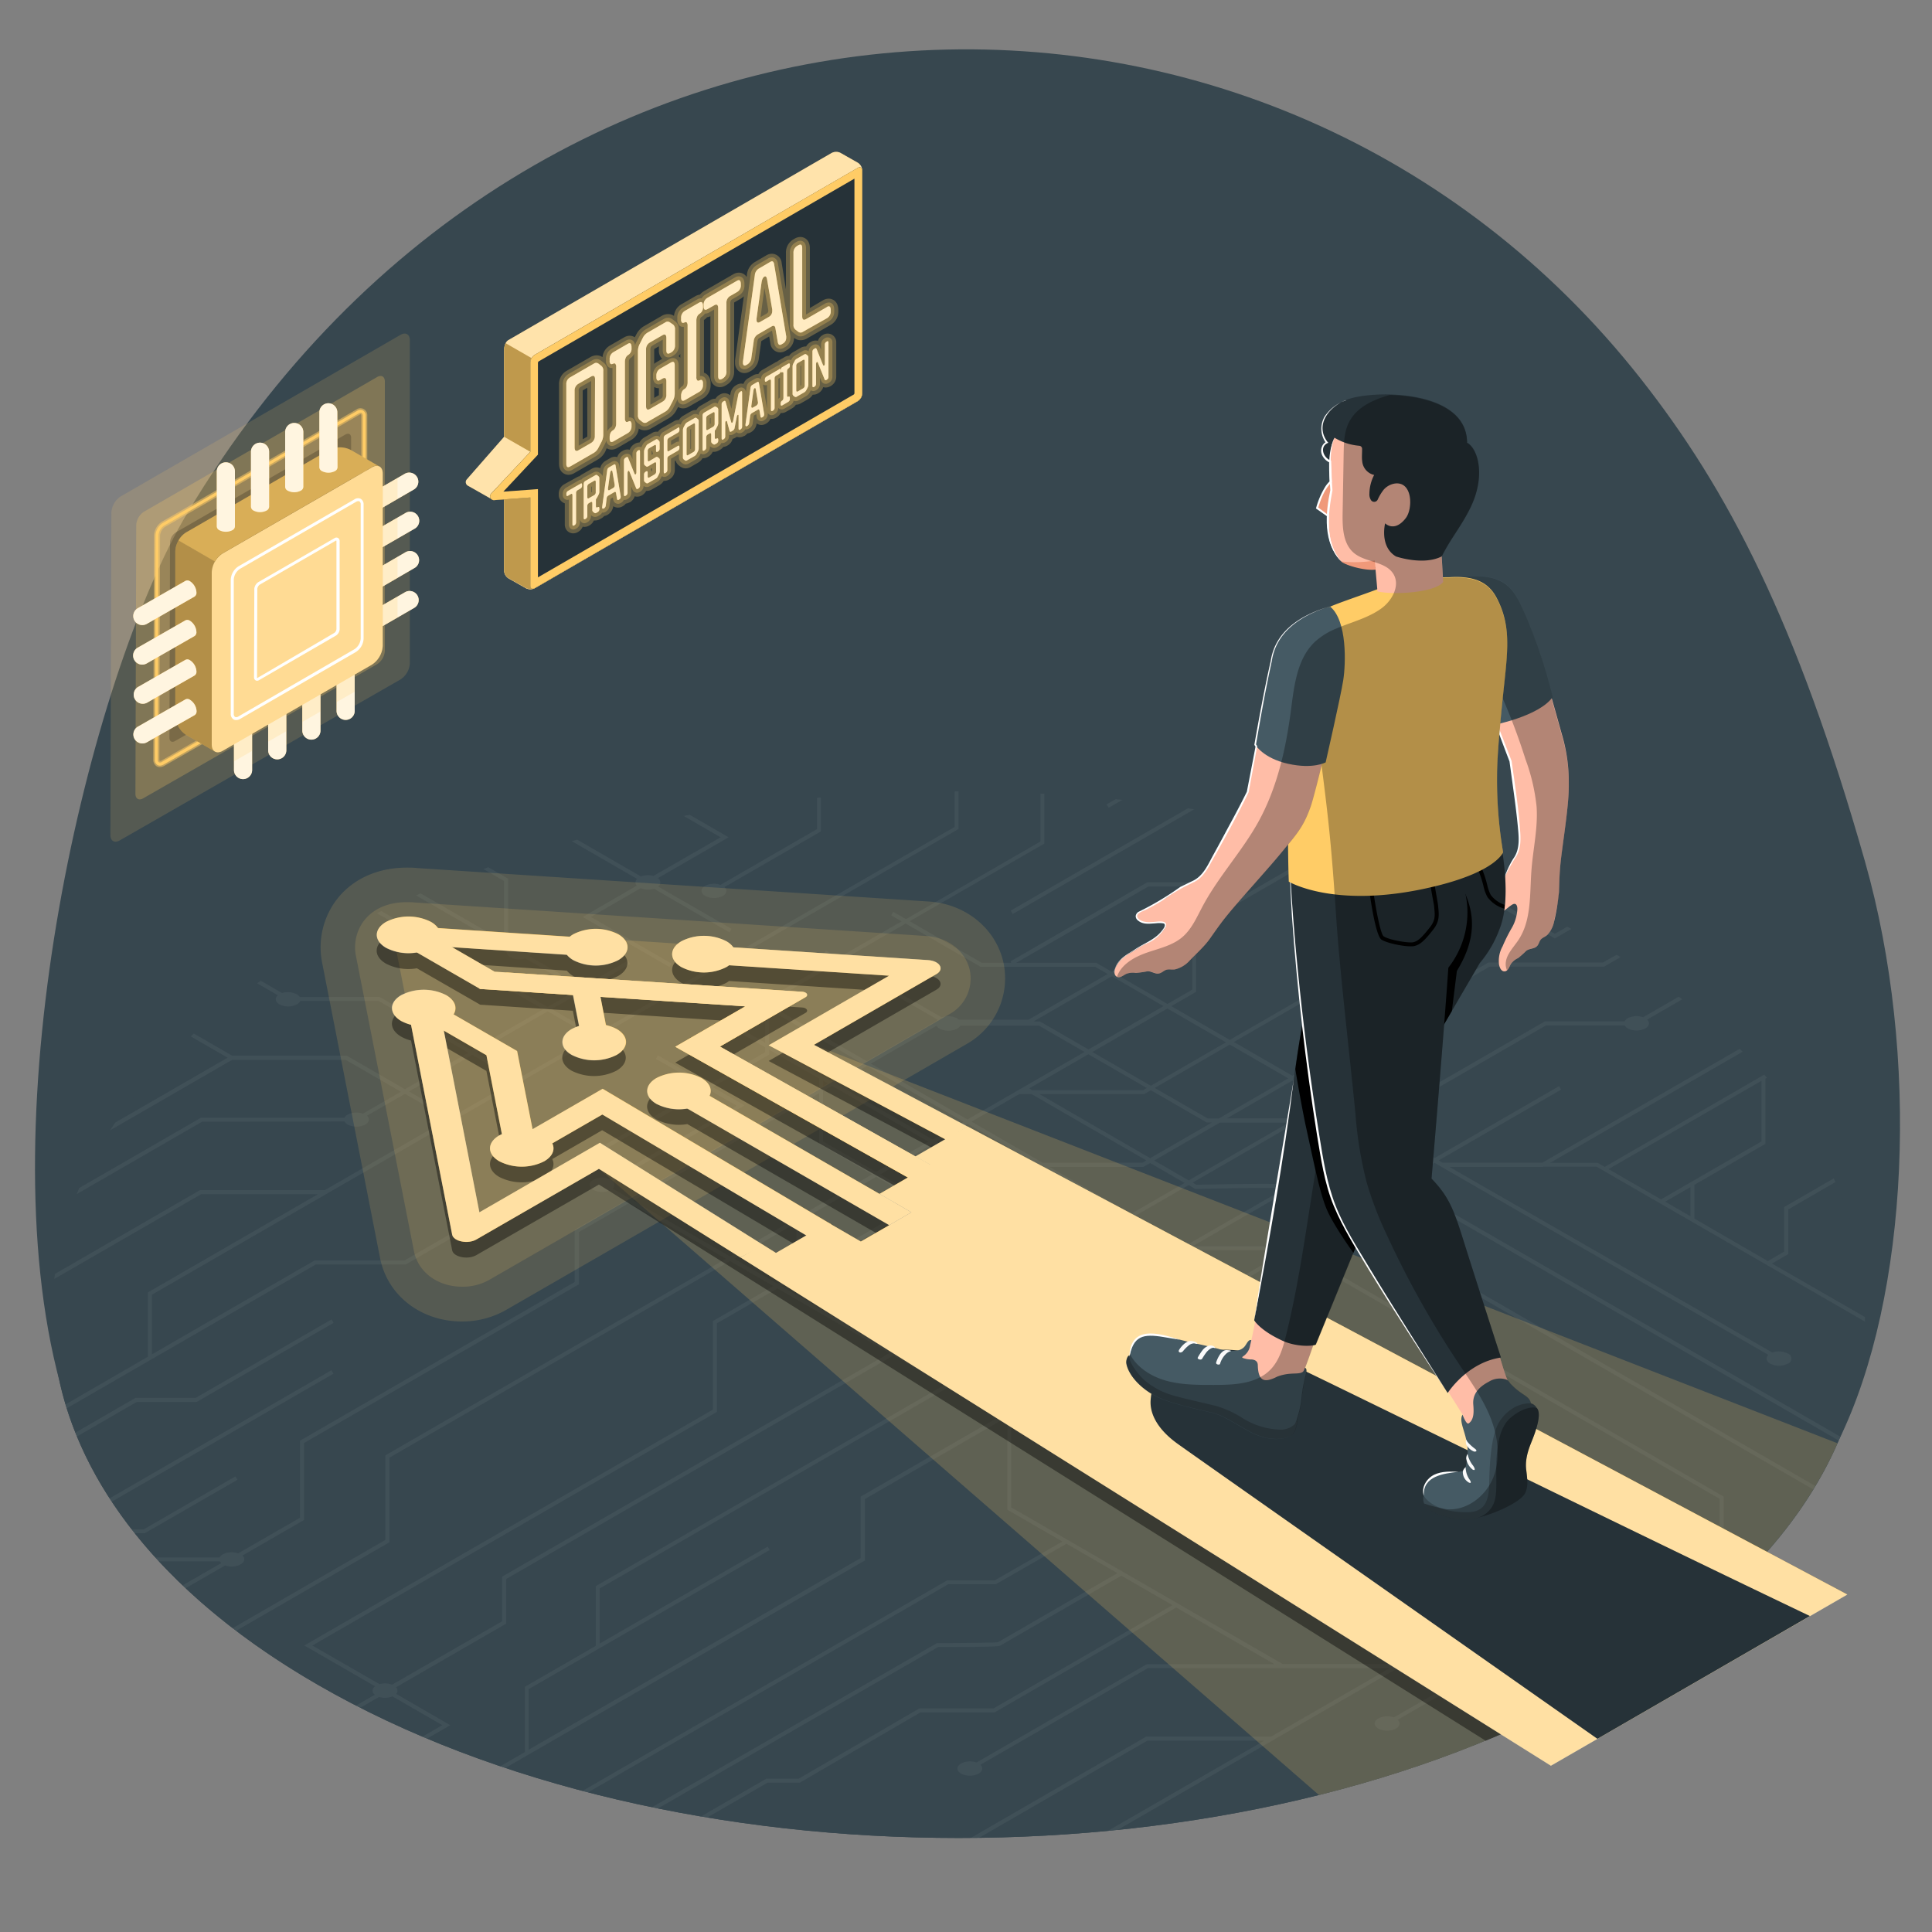 <svg xmlns="http://www.w3.org/2000/svg" viewBox="0 0 500 500"><rect x="0" y="0" width="500" height="500" fill="#808080" stroke="none"/><g id="freepik--Background--inject-69"><path id="freepik--background--inject-69" d="M482.67,223c-17.68-62.19-35.58-96.44-58-124.92C329.78-22.62,139.27-18.9,48.53,132.7c-25.6,42.77-52,154.89-33,225.21l0,.09c6.5,28.53,28.72,56.1,66.69,78,91.61,52.89,240.15,52.89,331.76,0,31.36-18.1,52-40.06,61.87-63.23C494.19,335.36,496.87,273,482.67,223Z" style="fill:#37474f"></path></g><g id="freepik--Floor--inject-69"><g id="freepik--floor--inject-69"><path id="freepik--floor--inject-69" d="M82.2,244.48C-9.41,297.37-9.41,383.13,82.21,436S322.36,488.91,414,436s91.62-138.65,0-191.54S173.82,191.58,82.2,244.48Z" style="fill:#37474f"></path><path d="M262.07,236.56l47-27.12-1.64-.25-45.85,26.47Zm-79.56-7.32c-1.26.72-1.26,1.89,0,2.62a5,5,0,0,0,4.54,0c1.07-.62,1.22-1.57.45-2.29l24.69-14.25.26-.15v-8.79l-1,.09v8.1L186.47,229A5.07,5.07,0,0,0,182.51,229.24Zm-93.34,61a2,2,0,0,0,.8.79,5,5,0,0,0,4.54,0c1.08-.62,1.22-1.57.45-2.29l9.84-5.67,7.54,4.35.51-.89-7-4.06L122.21,273l7.54,4.36.51-.9-7-4.05,18.49-10.68,7.54,4.36.51-.9-7-4.05,8-4.6,3.6,2.08.52-.9L151.76,256l11.32-6.53-.52-.9-11.83,6.83L137,247.46c.84-.72.72-1.7-.39-2.34a5.1,5.1,0,0,0-4.06-.23l-1.06-.61V227.39l-5.12-2.95-1.29.45,5.37,3.1v15.69l-21.59-12.46-1.18.51,23.88,13.79c-.7.7-.54,1.62.51,2.22a5,5,0,0,0,3.86.29L149.7,256l-8,4.6-43-24.8-1.12.55,43,24.85-18.49,10.67L98.38,258.09l-.12-.07H77.57a2.08,2.08,0,0,0-.76-.7A5.1,5.1,0,0,0,73,257l-5.52-3.18-.94.65,5.38,3.1c-.84.72-.71,1.71.39,2.35a5,5,0,0,0,4.54,0,1.92,1.92,0,0,0,.85-.88H98l23.2,13.39L104.8,281.9l-15.07-8.69H60.08l-9.9-5.72-.81.73,9.54,5.51L29.84,290.51c-.45.65-.9,1.3-1.32,2l31.56-18.23H89.46l14.3,8.26-9.83,5.68a5.07,5.07,0,0,0-4,.26,2,2,0,0,0-.8.79H52l-31.5,18.19c-.22.52-.44,1.05-.65,1.57l32.43-18.72ZM290.47,207l-1.75-.18-2.32,1.34.52.89ZM164.82,229.21l-14,8.1,22.44,12.95.51-.89-20.88-12.06,12.9-7.45a5.22,5.22,0,0,0,3.47.14l19.54,11.29.52-.9-19-10.95a1.27,1.27,0,0,0-.08-2.17l18.33-10.58-10.06-5.81-1.58.28,9.57,5.53-17.39,10a5.3,5.3,0,0,0-3.25.14l-16.49-9.53-1.4.39,16.92,9.77A1.19,1.19,0,0,0,164.82,229.21ZM50.91,362.81l35.42-20.45-.51-.9L50.64,361.77H35.05l-15.55,9,.39,1,15.43-8.91ZM399.26,302l.13-.07h13.79l69.47,40.1c0-.39,0-.78,0-1.18L458.58,327l4.22-2.44V313L475,305.92c-.14-.32-.27-.64-.42-.95L462,312.24l-.26.14v11.54l-4.23,2.45-19-11v-8.74l18.13-10.47.25-.15V279.13l.4-.22c-.24-.26-.47-.53-.7-.79L415.29,302l-1.71-1-.12-.07H401.17L451,272.18l-.75-.76-51.09,29.49H373.32l-1-.6L404,282l-.52-.9-32.19,18.59-16-9.22h1.34l43.49-25.11h20.36a2,2,0,0,0,.8.79,5,5,0,0,0,4.54,0c1.07-.62,1.22-1.57.45-2.28l9.09-5.25-.89-.68-9.23,5.33a5.11,5.11,0,0,0-4,.26,2,2,0,0,0-.8.8H399.82l-43.48,25.1h-2.86l-18-10.39,50-28.86h29.65l4.27-2.47c-.33-.21-.65-.42-1-.62l-3.55,2H385.22l-50.76,29.31-15.14-8.74,63-36.37a5.26,5.26,0,0,0,3.48,0l16.59,9.58,4.27-2.47-1.07-.57-3.2,1.85-15.6-9a1.19,1.19,0,0,0,.16-1.65L384.31,230a5.14,5.14,0,0,0-1.89.22L377,227.05c-1.88-.71-3.78-1.41-5.68-2.09l10,5.8a1.25,1.25,0,0,0-.06,2l-63,36.37-15.13-8.74,6.15-3.54.26-.15V240.06l38.67-22.33-1.4-.38L287.7,251.48l-3.88-2.24-.12-.07H263l34.23-19.76h15.59L337.67,215l-1.46-.35-23.7,13.68H296.93L261.5,248.82l.21.35h-7.66l-18.64-10.76L270,218.47l.26-.14V205.41l-1,0v12.37l-34.79,20.09L231.17,236l-.52.9,2.7,1.55L217,247.87,213.76,246l-.52.89,2.7,1.56-17.66,10.19-.26.15v.66l-3.78-2.18-.52.89,4.3,2.48v9.21l-8.85-5.11-.51.89,9.36,5.41v1.28l-14.57,8.42-13.17-7.61-.52.9,12.66,7.3-14.52,8.38-13.17-7.6-.51.89,12.65,7.31-62.18,35.9H81.4L39.31,350.52V335.07l208.5-120.38.26-.14v-9.74h-1V214L84.08,308H51.76L14.21,329.7c-.05.43-.11.86-.16,1.29l38-21.93H82.29L38.54,334.32l-.26.15v16.65L17,363.44c.1.33.21.67.31,1l64.41-37.19H105l62.93-36.34,7.2,4.16-17.41,10.06a5,5,0,0,0-4.16.18c-1.25.72-1.25,1.89,0,2.62a5.11,5.11,0,0,0,4,.26l4.34,2.51L149,318.09l-.26.15v13.53L77.89,372.71l-.26.14V392.8l-16,9.21a5.12,5.12,0,0,0-4,.26,1.94,1.94,0,0,0-.79.8H40.19l1,1H56.92a1.61,1.61,0,0,0,.34.46l-10,5.76.78.74,10.23-5.9a5,5,0,0,0,4-.27c1.08-.62,1.23-1.57.46-2.28l15.7-9.06.25-.15V373.45l70.9-40.93.25-.15V318.84l13.06-7.54,25,14.46L100,376.49l-.26.14v21.9L60.21,421.37l.89.68,39.45-22.78.25-.15V377.23l88.13-50.88,11.23,6.49-15.4,8.89-.26.15V364.8L78.76,425.85,97.1,436.43A1.27,1.27,0,0,0,97,438.6l-4.88,2.82,1.1.56,4.88-2.82a5.19,5.19,0,0,0,3.46-.14l12.91,7.45-5.19,3,1.2.5,6.05-3.49-14-8.1a1.2,1.2,0,0,0-.06-1.71l28.26-16.32.26-.15V408.65l100.25-57.88,13.22,7.63-90,51.94-.26.15v15.45L136.09,436.4l-.25.15v16.89l-6.39,3.69,1.31.43L223.58,404l.26-.15v-15.9l35.86-20.71,1,.56v22.92l14.25,8.23L257.43,409h-12.3l-94.4,54.5,1.43.37L245.4,410h12.31L276,399.51l13.2,7.62L258.28,425c-1,.15-10.61.24-15.65.23h-.14l-73.84,42.53,1.52.32,72.6-41.82c2.12,0,15.39,0,16-.33l31.44-18.15,13.22,7.63-46.28,26.72H237.94l-31.23,18.19h-8.39l-17,9.84,1.61.26,15.72-9.07H207l31.22-18.19H257.4l47-27.15,25.41,14.67h-33l-44.08,25.45a5.11,5.11,0,0,0-4,.26c-1.25.73-1.25,1.9,0,2.62a5,5,0,0,0,4.54,0c1.08-.62,1.23-1.57.45-2.29l43.33-25h62.6L329,449.42H296.66L251.2,475.67h2.09l43.65-25.2H327.2l-40.53,23.39,2.5-.25,72.65-41.94h9.95l5.57,3.22-16.61,9.58a5.11,5.11,0,0,0-4,.26c-1.26.73-1.26,1.9,0,2.63a5,5,0,0,0,4.54,0c1.07-.63,1.22-1.58.45-2.29l16.61-9.59,17.38,10,1.13-.54L372.17,430.7h0l-.09-.05,0,0h0L298.6,388.39c.76-.72.61-1.66-.46-2.28a5,5,0,0,0-4.54,0c-1.25.72-1.25,1.89,0,2.62a5.12,5.12,0,0,0,4,.26L370,430.63H331.91L261.7,390.1V367.17l-1-.55,9.14-5.28,136.55,78.84c.36-.19.72-.38,1.07-.58L270.91,360.74l13.22-7.63,126,72.77c.82.47,11.34.36,19.4.2.51-.35,1-.71,1.5-1.06-8.76.17-19.48.28-20.38,0L285.16,352.51l11.54-6.66a2.58,2.58,0,0,0,.53.42,5.11,5.11,0,0,0,4,.26L411.08,410l.12.06h26.64l7,4,.8-.72-7.38-4.27-.12-.07H411.48l-98.54-56.89h29.55l57.91,33.43c-.77.71-.63,1.66.45,2.28a5,5,0,0,0,4.54,0,1.38,1.38,0,0,0,0-2.62,5.11,5.11,0,0,0-4-.26l-58.54-33.8-.12-.07H311.15l-8.93-5.15c.77-.71.62-1.66-.45-2.28a3.33,3.33,0,0,0-.72-.31l33.41-19.29,110.61,63.87v15.9l6.58,3.8c.25-.25.51-.5.75-.76l-6.3-3.63V387.32L335.36,323.39l-.45-.79-.45.26-.46-.26-.12-.07H308.63l25.82-14.91,134.83,77.84.53-.88L336.23,307.46c4.38-.16,15.71,0,23.17.2h.15l1.74-1,114.55,66.13c.14-.32.27-.64.4-1L362.32,306.06l8.92-5.15,1.68,1h0l.09.05,0,0h0l84.65,48.68c-.75.71-.6,1.65.47,2.27a5,5,0,0,0,4.54,0,1.38,1.38,0,0,0,0-2.62,5.12,5.12,0,0,0-4-.26L375.11,302h24.11Zm38.23,12.77L430.94,311l6.55-3.78Zm18.38-35.06v15.69l-26,15-13.59-7.84Zm-121.41-.06,17,9.79H335.34l-.88.51-.77-.44-.12-.07H317.5ZM225.7,303.93l-18.56,10.71v-2.26l-23.07-13.32L212,282.93V296ZM215.3,281l25,14.45-13.59,7.85L213,295.42V282.33Zm-2.26.11v-1.41l1.22.71Zm20,39.24a4.38,4.38,0,0,0-1.58-.5V316l7.57-4.37,29,16.73-12.35,7.13-22.18-12.81C234.23,322,234.09,321,233,320.38Zm19.59-17.81L239,310.41l-11.23-6.48,13.59-7.85Zm-10.21-7.09,8-4.6,17.38,10H255.46L253.63,302ZM238,311l-6.54,3.78v-7.56Zm2.07,0,13.59-7.85,29,16.74L269,327.75Zm14.62-8.44,1.08-.62h13.79l22.09,12.75-8,4.61Zm-3.26-12.28,12.36-7.14h3.16l29.72,17.16-1,.6H269.8ZM269,283.15h27.1l1.75-1,14.35,8.29.12.07h1.34l-16,9.22Zm26.83-1H267.19l-.82-.48,15.3-8.83,15.13,8.74Zm-45.45,7.57-25-14.45,17-9.82a1.94,1.94,0,0,0,.79.76,5,5,0,0,0,4.54,0,1.92,1.92,0,0,0,.79-.79h20.36l11.82,6.82Zm-1,.6-8,4.6-25-14.45,8-4.61Zm-42.19,25.55,19.6-11.32,3.65,2.12v8.74l-19,11-4.23-2.45Zm23.26.74v3.27a4.56,4.56,0,0,0-1.93.53,1.38,1.38,0,0,0,0,2.62,5.07,5.07,0,0,0,4,.26l22.19,12.81L241.4,343.7l-29-16.74Zm25.25,20.09,13.22,7.63-13.22,7.63-13.22-7.63Zm1-.6L269,328.94l5.89,3.4.51-.9-5.37-3.09,13.59-7.85,13.22,7.63-27,15.57Zm28-16.17,8-4.6,13.22,7.63-8,4.6Zm8-5.79L271.59,302h24.28l1.8-1,8.92,5.15Zm6-13.8,17-9.81H333.3l.12.07-25.79,14.89Zm19.58-30,15.14,8.74-18,10.39h-2.85l-13.72-7.91Zm-1-.59L297.83,281l-15.13-8.74L302.12,261Zm-8.72-29.09v15.46l-6.41,3.7-13.38-7.73Zm-20.83,12,13.39,7.72-19.42,11.22-12.46-7.19-.12-.07h-1.62ZM234.38,239l19.39,11.2h29.65l3.25,1.87-20.51,11.84h-18a2.24,2.24,0,0,0-.47-.36,5.11,5.11,0,0,0-4-.26L218,248.47ZM199.06,259.4,217,249.06l25.69,14.84a1.75,1.75,0,0,0-.26.29l-18.1,10.45-25.24-14.57Zm0,1.86,24.21,14-8,4.6-16.24-9.38Zm-.26,11.83.26-.15v-1.28L212,279.13v2.61l-29,16.73-5.86-3.39,15.55-9-8.24-4.76Zm-29.86,17.24L183.45,282l7.2,4.16-14.51,8.37ZM158.52,307.6a1.21,1.21,0,0,0,.12-1.82l17.5-10.1,5.86,3.38-19.13,11.05Zm5.38,3.11,19.13-11L206.11,313v2.26l-17.18,9.92ZM190,325.76l16.15-9.33v8.09l4.23,2.44-9.14,5.28ZM130.19,407.9l-.25.15v11.54L101.47,436a5.26,5.26,0,0,0-3.24-.14l-17.4-10,104.44-60.3.26-.15V342.48l15.67-9.05,29,16.74Zm72-75.06,9.14-5.28,29,16.74-9.14,5.28Zm30,17.33,9.14-5.28,13.22,7.64-9.14,5.27Zm-9.19,37-.26.15v15.91l-85.94,49.61V437.15l62.39-36-.52-.89-43.48,25.1V411.09L245.47,359l13.2,7.62ZM259.71,366l-13.2-7.62,9.14-5.28,13.2,7.62Zm10.17-5.87-13.2-7.62,13.22-7.64,13.2,7.62Zm29.1-17a4.27,4.27,0,0,0-1.75.52,1.61,1.61,0,0,0-.93,1.24l-12.17,7c-4.57-2.64-9-5.2-13.2-7.62l27-15.57,1.08.62Zm34.26-19.57L300,342.75v-14l-1.08-.62,8-4.6.06,0Zm-26.33-1.22-13.22-7.64,13.94-8,1.61.93.13.07h.14c7.48-.19,18.86-.36,23.19-.21Zm52.37-15.72c-6.85-.17-21.89-.48-24.82,0-2.93-.44-18-.13-24.83,0l-1-.56,25.8-14.89,25.8,14.89Zm2-1.16-25.8-14.89.13-.07h17.59l17,9.81ZM60.92,382.1,37.19,395.8H34.08c.27.34.53.69.81,1h2.57l24-13.84Zm24.85-27.48L28.36,387.77c.18.29.37.58.56.87l57.37-33.12Z" style="fill:#fff;opacity:0.05"></path></g></g><g id="freepik--Arrow--inject-69"><g id="freepik--arrow--inject-69"><path d="M210.65,270.38l31.69-18.31c2.23-1.32.76-3.45-2.19-3.61l-132.37-8.67L102,243.1l15,76.43c.5,2,4.44,2.41,6.25,1.26L155,302.49,341.36,464.56C367.73,458,392.43,448.46,414,436c31-17.91,51.52-39.58,61.54-62.48Z" style="fill:#FFCC66;opacity:0.2"></path><path d="M119.6,342c-10.22,0-18.65-6.17-21-15.35l-.12-.48L83.34,249a20.39,20.39,0,0,1,4.29-16.81c4.11-4.93,10.38-7.65,17.66-7.65.85,0,1.74,0,2.65.11l132.24,8.65c9.47.54,17.3,6.73,19.42,15.42a19.49,19.49,0,0,1-9.3,21.39l-31.85,18.41-55.62,32.12-31.56,18.2A22.89,22.89,0,0,1,119.6,342Z" style="fill:#FFCC66;opacity:0.15"></path><path d="M119.6,333c-6.06,0-11-3.46-12.34-8.62l-.06-.24L92.12,247.4a11.35,11.35,0,0,1,2.37-9.48c1.69-2,4.93-4.44,10.8-4.44.64,0,1.31,0,2,.08l132.31,8.67c5.56.31,10.14,3.78,11.32,8.61a10.49,10.49,0,0,1-5.17,11.6L214,280.8l-55.62,32.11-31.62,18.24A13.9,13.9,0,0,1,119.6,333Z" style="fill:#FFCC66;opacity:0.15"></path><path d="M454.81,404.34,250.38,295.59h0l-39.73-21.14,31.69-18.32c2.18-1.25.87-3.41-2.19-3.61l-50.36-3.29a5.66,5.66,0,0,0-1.82-1.58,12.86,12.86,0,0,0-11.62,0c-3.2,1.85-3.2,4.85,0,6.71a12.86,12.86,0,0,0,11.62,0c.27-.16.5-.32.72-.48l41.4,2.7-31.16,18,45.71,24.31-7.72,4.46-50.6-28.43,22.15-12.79c.83-.48.33-1.31-.84-1.39L128,255.53l-11-6.33,29.69,2a6,6,0,0,0,1.66,1.39,12.86,12.86,0,0,0,11.62,0c3.21-1.85,3.21-4.86,0-6.71a12.86,12.86,0,0,0-11.62,0,6.1,6.1,0,0,0-.93.65l-34.09-2.24a5.65,5.65,0,0,0-1.83-1.61,12.84,12.84,0,0,0-11.61,0c-3.21,1.86-3.21,4.86,0,6.71a12.65,12.65,0,0,0,8,1.2L124,259.86h0l.25.15,24,1.57,1.57,8a10.42,10.42,0,0,0-1.9.8c-3.21,1.85-3.21,4.85,0,6.71a12.86,12.86,0,0,0,11.62,0c3.21-1.86,3.21-4.86,0-6.71a10,10,0,0,0-2.76-1.05l-1.43-7.28,37.48,2.45L174.76,275,235,308.8,227.61,313l-44-25.39c.75-1.59.05-3.36-2.11-4.61a12.86,12.86,0,0,0-11.62,0c-3.21,1.85-3.21,4.86,0,6.71a12.73,12.73,0,0,0,8,1.2l52.26,30.17-7.35,4.24-7.7-4.45-59.15-35.07L137.8,296.31l-4-20.23-16.44-9.5c1-1.67.42-3.62-1.91-5a12.86,12.86,0,0,0-11.62,0c-3.2,1.85-3.2,4.85,0,6.71a10.65,10.65,0,0,0,2.55,1l10.64,54.27c.34,1.77,4.07,2.52,6.25,1.27L155,306.56l36.62,22.94,192.87,121A250.62,250.62,0,0,0,414,436C430.62,426.41,444.22,415.72,454.81,404.34Zm-254-76-3.42-2.13L155.27,299.8l-31.18,18-9.21-47,11,6.35,4,20.43a6.67,6.67,0,0,0-.66.31c-3.21,1.86-3.21,4.86,0,6.71a12.84,12.84,0,0,0,11.61,0c2.18-1.26,2.88-3,2.1-4.64l12.91-7.46,52.78,31.3Zm39.87-22.84-3.77-2.11,3.78,2.11Z" style="opacity:0.4"></path><path d="M244.88,295l5.5-3.45-39.73-21.14,31.69-18.31c2.18-1.26.87-3.41-2.19-3.61L182.6,244.7l-.91,4.65,48.4,3.17-31.16,18Z" style="fill:#FFCC66"></path><polygon points="106.94 244.47 153.73 247.54 154.64 242.89 107.85 239.82 106.94 244.47" style="fill:#FFCC66"></polygon><path d="M197.61,322.26l-6,3.17L155,302.49l-31.72,18.3c-2.18,1.26-5.91.5-6.25-1.26l-11.61-59.24,8.06-.53,10.58,54,31.18-18Z" style="fill:#FFCC66"></path><path d="M235.51,305.05l5.67-3.36-54.86-30.83,22.15-12.79c.83-.48.33-1.31-.84-1.38L128,251.47l-20.23-11.68c-4.4-.08-6.28.53-5.74,3.31l22.23,12.84,68.62,4.5L174.76,270.9Z" style="fill:#FFCC66"></path><path d="M124,255.8l7.14-4.12,76.46,5c1.17.07,1.67.9.84,1.38l-22.15,12.79,54.86,30.83-5.67,3.36L174.76,270.9l18.13-10.46-68.62-4.5Z" style="fill:#FFCC66"></path><path d="M176.36,250.29a12.84,12.84,0,0,0,11.61,0c3.21-1.85,3.21-4.86,0-6.71a12.84,12.84,0,0,0-11.61,0C173.15,245.43,173.15,248.44,176.36,250.29Z" style="fill:#FFCC66"></path><path d="M148.39,248.47a12.86,12.86,0,0,0,11.62,0c3.21-1.85,3.21-4.85,0-6.71a12.86,12.86,0,0,0-11.62,0C145.18,243.62,145.18,246.62,148.39,248.47Z" style="fill:#FFCC66"></path><path d="M103.87,264.26a12.86,12.86,0,0,0,11.62,0c3.21-1.85,3.21-4.86,0-6.71a12.86,12.86,0,0,0-11.62,0C100.67,259.4,100.67,262.41,103.87,264.26Z" style="fill:#FFCC66"></path><path d="M129.23,300.55a12.84,12.84,0,0,0,11.61,0c3.21-1.86,3.21-4.86,0-6.71a12.84,12.84,0,0,0-11.61,0C126,295.69,126,298.69,129.23,300.55Z" style="fill:#FFCC66"></path><path d="M169.91,285.68a12.86,12.86,0,0,0,11.62,0c3.21-1.85,3.21-4.85,0-6.71a12.86,12.86,0,0,0-11.62,0C166.7,280.83,166.7,283.83,169.91,285.68Z" style="fill:#FFCC66"></path><path d="M148,273a12.86,12.86,0,0,0,11.62,0c3.21-1.85,3.21-4.85,0-6.71a12.86,12.86,0,0,0-11.62,0C144.77,268.17,144.77,271.17,148,273Z" style="fill:#FFCC66"></path><path d="M99.93,245.28a12.84,12.84,0,0,0,11.61,0c3.21-1.86,3.21-4.86,0-6.71a12.84,12.84,0,0,0-11.61,0C96.72,240.42,96.72,243.42,99.93,245.28Z" style="fill:#FFCC66"></path><polygon points="150.84 270.38 157.75 269.93 154.56 253.68 147.46 253.17 150.84 270.38" style="fill:#FFCC66"></polygon><path d="M131.31,300.75l-5.43-27.65L107.7,262.6l4.92-2.84L133.84,272l4,20.23,18.13-10.47,59.15,35.08-5.82,3.26-53.41-31.66L133.7,301.24C132.87,301.72,131.44,301.42,131.31,300.75Z" style="fill:#FFCC66"></path><polygon points="230.13 317.06 235.87 313.74 181.33 282.25 175.59 285.56 230.13 317.06" style="fill:#FFCC66"></polygon><polygon points="478.08 412.65 401.37 456.95 191.64 325.43 197.39 322.11 200.82 324.26 208.64 319.75 214.37 316.44 222.78 321.3 230.13 317.06 235.87 313.74 227.61 308.97 234.95 304.72 240.7 301.41 236.91 299.3 250.38 291.52 478.08 412.65" style="fill:#FFCC66"></polygon><path d="M250.38,291.52l-39.73-21.14,31.69-18.31c2.17-1.26.87-3.41-2.19-3.61l-50.37-3.29a5.2,5.2,0,0,0-1.81-1.58,12.78,12.78,0,0,0-11.61,0c-3.21,1.85-3.21,4.85,0,6.7a12.84,12.84,0,0,0,11.61,0,8.18,8.18,0,0,0,.72-.48l41.4,2.7-31.15,18,45.69,24.31-7.71,4.45,3.78,2.12h0l-3.77-2.13h0l-50.59-28.43,22.15-12.79c.83-.48.33-1.31-.84-1.38L128,251.47l-11-6.34,29.7,2a5.86,5.86,0,0,0,1.66,1.39,12.8,12.8,0,0,0,11.62,0c3.21-1.85,3.21-4.85,0-6.7a12.8,12.8,0,0,0-11.62,0,5.9,5.9,0,0,0-.93.65l-34.09-2.24a5.51,5.51,0,0,0-1.82-1.62,12.92,12.92,0,0,0-11.62,0c-3.21,1.86-3.21,4.86,0,6.72a12.65,12.65,0,0,0,8,1.19L124,255.8l.25.14,24,1.58,1.57,8a10,10,0,0,0-1.89.8c-3.22,1.85-3.22,4.86,0,6.71a12.78,12.78,0,0,0,11.61,0c3.2-1.85,3.2-4.86,0-6.71a9.75,9.75,0,0,0-2.77-1L155.41,258l37.48,2.46L174.77,270.9,235,304.73,227.61,309l-44-25.38c.77-1.6.06-3.37-2.1-4.61a12.8,12.8,0,0,0-11.62,0c-3.21,1.85-3.21,4.85,0,6.7a12.74,12.74,0,0,0,8,1.21l52.26,30.17-7.35,4.24-7.7-4.45-59.15-35.07L137.8,292.24l-4-20.23-16.45-9.49c1-1.68.42-3.62-1.91-5a12.8,12.8,0,0,0-11.62,0c-3.2,1.84-3.2,4.85,0,6.7a10,10,0,0,0,2.55,1l10.63,54.27c.35,1.77,4.08,2.52,6.26,1.27L155,302.5l36.61,22.93L401.37,457l76.71-44.3Zm-49.56,32.74-3.41-2.14-42.14-26.39-31.19,18-9.19-47,11,6.35,4,20.42c-.22.11-.46.2-.67.32-3.2,1.85-3.2,4.85,0,6.7a12.82,12.82,0,0,0,11.63,0c2.17-1.26,2.86-3,2.08-4.64l12.92-7.45,52.79,31.3Z" style="fill:#fff;opacity:0.4"></path></g></g><g id="freepik--Chip--inject-69"><g id="freepik--chip--inject-69"><g id="freepik--Shadow--inject-69"><path d="M28.82,132.65l-.25,83.44c0,1.55,1.07,2.18,2.41,1.41l72.67-41.66a5.32,5.32,0,0,0,2.42-4.19V88.06c0-1.54-1.08-2.17-2.42-1.4l-72.4,41.8A5.4,5.4,0,0,0,28.82,132.65Z" style="fill:#FFCC66;opacity:0.15"></path><path d="M35.26,135.9l-.21,69.54c0,1.28.89,1.81,2,1.17l60.55-34.72a4.43,4.43,0,0,0,2-3.49V98.74c0-1.28-.9-1.81-2-1.16L37.29,132.41A4.45,4.45,0,0,0,35.26,135.9Z" style="fill:#FFCC66;opacity:0.25"></path><path d="M40.63,138.61l-.18,57.95c0,1.07.74,1.5,1.67,1L92.59,168.6a3.68,3.68,0,0,0,1.68-2.9V107.64c0-1.07-.75-1.5-1.68-1l-50.28,29A3.7,3.7,0,0,0,40.63,138.61Z" style="fill:#FFCC66;opacity:0.15"></path><g style="opacity:0.5"><path d="M41.37,198.53a1.71,1.71,0,0,1-.83-.21,2,2,0,0,1-.87-1.77l.18-57.94A4.54,4.54,0,0,1,41.92,135L92.2,106a1.79,1.79,0,0,1,2.85,1.64V165.7A4.49,4.49,0,0,1,93,169.28L42.51,198.21A2.38,2.38,0,0,1,41.37,198.53Zm52-91.31a.7.7,0,0,0-.36.13l-50.28,29a3,3,0,0,0-1.3,2.24h0l-.18,57.95c0,.29.09.4.11.41s.16,0,.41-.11L92.2,167.93a2.94,2.94,0,0,0,1.29-2.23V107.64c0-.29-.08-.4-.1-.41ZM40.63,138.61h0Z" style="fill:#FFCC66"></path></g><path d="M41.38,198.15a1.28,1.28,0,0,1-.64-.17,1.56,1.56,0,0,1-.68-1.43l.18-57.94a4.11,4.11,0,0,1,1.88-3.25l50.27-29a1.52,1.52,0,0,1,1.58-.12,1.54,1.54,0,0,1,.69,1.42V165.7a4.08,4.08,0,0,1-1.88,3.24L42.32,197.87A2,2,0,0,1,41.38,198.15Zm52-91.32a1.14,1.14,0,0,0-.56.18L42.51,136a3.39,3.39,0,0,0-1.5,2.58h0l-.18,57.95a.84.84,0,0,0,.3.75.82.82,0,0,0,.8-.12l50.46-28.92a3.33,3.33,0,0,0,1.49-2.57V107.64a.83.83,0,0,0-.3-.75A.48.48,0,0,0,93.34,106.83ZM40.63,138.61h0Z" style="fill:#FFCC66"></path><g style="opacity:0.1"><path d="M40.63,138.61l-.18,57.95c0,1.07.74,1.5,1.67,1L92.59,168.6a3.68,3.68,0,0,0,1.68-2.9V107.64c0-1.07-.75-1.5-1.68-1l-50.28,29A3.7,3.7,0,0,0,40.63,138.61Z" style="fill:#FFCC66;opacity:0.5"></path></g><path d="M44,140.33l-.15,50.6c0,.94.65,1.32,1.46.85L89.4,166.52A3.24,3.24,0,0,0,90.87,164v-50.7c0-.94-.65-1.32-1.47-.85L45.5,137.78A3.3,3.3,0,0,0,44,140.33Z" style="opacity:0.2"></path></g><g id="freepik--chip--inject-69"><path d="M94.3,134.1,92,130l12.84-7.43h0a2.35,2.35,0,0,1,2.34,4.07h0Z" style="fill:#FFCC66"></path><path d="M94.31,144.31,92,140.25l12.85-7.43h0a2.35,2.35,0,1,1,2.35,4.06h0Z" style="fill:#FFCC66"></path><path d="M94.31,154.53,92,150.46,104.81,143h0a2.35,2.35,0,1,1,2.35,4.06h0Z" style="fill:#FFCC66"></path><path d="M94.32,164.75,92,160.68l12.85-7.43h0a2.35,2.35,0,0,1,2.35,4.07h0Z" style="fill:#FFCC66"></path><g style="opacity:0.8"><path d="M94.3,134.1,92,130l12.84-7.43h0a2.35,2.35,0,0,1,2.34,4.07h0Z" style="fill:#fff"></path><path d="M94.31,144.31,92,140.25l12.85-7.43h0a2.35,2.35,0,1,1,2.35,4.06h0Z" style="fill:#fff"></path><path d="M94.31,154.53,92,150.46,104.81,143h0a2.35,2.35,0,1,1,2.35,4.06h0Z" style="fill:#fff"></path><path d="M94.32,164.75,92,160.68l12.85-7.43h0a2.35,2.35,0,0,1,2.35,4.07h0Z" style="fill:#fff"></path></g><g style="opacity:0.2"><polygon points="94.3 134.1 91.96 130.03 102.88 123.72 102.88 129.14 94.3 134.1" style="fill:#FFCC66"></polygon><polygon points="102.88 154.38 102.88 159.8 94.32 164.75 91.97 160.68 102.88 154.38" style="fill:#FFCC66"></polygon><polygon points="94.31 154.53 91.97 150.47 102.88 144.16 102.88 149.58 94.31 154.53" style="fill:#FFCC66"></polygon><polygon points="94.31 144.31 91.96 140.25 102.88 133.94 102.88 139.36 94.31 144.31" style="fill:#FFCC66"></polygon></g><path d="M65.24,184.44H60.55l0,14.84h0a2.35,2.35,0,0,0,4.7,0h0Z" style="fill:#FFCC66"></path><path d="M74.09,179.34H69.4l0,14.83h0a2.35,2.35,0,0,0,4.7,0h0Z" style="fill:#FFCC66"></path><path d="M82.94,174.23h-4.7v14.84h0a2.35,2.35,0,0,0,4.7,0h0Z" style="fill:#FFCC66"></path><path d="M91.79,169.13H87.1l0,14.83h0a2.35,2.35,0,1,0,4.7,0h0Z" style="fill:#FFCC66"></path><g style="opacity:0.8"><path d="M65.24,184.44H60.55l0,14.84h0a2.35,2.35,0,0,0,4.7,0h0Z" style="fill:#fff"></path><path d="M74.09,179.34H69.4l0,14.83h0a2.35,2.35,0,0,0,4.7,0h0Z" style="fill:#fff"></path><path d="M82.94,174.23h-4.7v14.84h0a2.35,2.35,0,0,0,4.7,0h0Z" style="fill:#fff"></path><path d="M91.79,169.13H87.1l0,14.83h0a2.35,2.35,0,1,0,4.7,0h0Z" style="fill:#fff"></path></g><g style="opacity:0.2"><polygon points="65.24 184.44 60.55 184.44 60.55 197.05 65.24 194.34 65.24 184.44" style="fill:#FFCC66"></polygon><polygon points="87.09 181.72 91.79 179.02 91.79 169.13 87.09 169.13 87.09 181.72" style="fill:#FFCC66"></polygon><polygon points="82.94 174.23 78.25 174.23 78.25 186.84 82.94 184.13 82.94 174.23" style="fill:#FFCC66"></polygon><polygon points="74.09 179.34 69.39 179.34 69.39 191.94 74.09 189.24 74.09 179.34" style="fill:#FFCC66"></polygon></g><path d="M55.63,194.51a2,2,0,0,1-.82-1.83V148.1a5.73,5.73,0,0,1,.83-2.77l-9.44-5.45a5.83,5.83,0,0,0-.83,2.79v42.64a6.25,6.25,0,0,0,2.83,4.9Z" style="fill:#FFCC66"></path><path d="M55.63,194.51a2,2,0,0,1-.82-1.83V148.1a5.73,5.73,0,0,1,.83-2.77l-9.44-5.45a5.83,5.83,0,0,0-.83,2.79v42.64a6.25,6.25,0,0,0,2.83,4.9Z" style="opacity:0.3"></path><path d="M57.64,143.2l38.58-22.26c1.57-.9,2.83-.17,2.83,1.63v44.56a6.22,6.22,0,0,1-2.83,4.9L57.63,194.31c-1.56.9-2.83.17-2.83-1.63V148.1A6.26,6.26,0,0,1,57.64,143.2Z" style="fill:#FFCC66"></path><path d="M57.64,143.2l38.58-22.26c1.57-.9,2.83-.17,2.83,1.63v44.56a6.22,6.22,0,0,1-2.83,4.9L57.63,194.31c-1.56.9-2.83.17-2.83-1.63V148.1A6.26,6.26,0,0,1,57.64,143.2Z" style="fill:#fff;opacity:0.3"></path><path d="M98.14,120.7l-7.36-4.25a6.24,6.24,0,0,0-5.66,0L48.19,137.77a5.74,5.74,0,0,0-2,2.11l9.44,5.45a5.72,5.72,0,0,1,2-2.13l38.59-22.26A2,2,0,0,1,98.14,120.7Z" style="fill:#FFCC66"></path><path d="M98.18,120.72l-7.4-4.27a6.24,6.24,0,0,0-5.66,0L48.19,137.77a5.74,5.74,0,0,0-2,2.11l9.44,5.45a5.65,5.65,0,0,1,2-2.1L96.26,121A2.05,2.05,0,0,1,98.18,120.72Z" style="opacity:0.15"></path><path d="M61.1,186.35a1.25,1.25,0,0,1-.66-.17,1.64,1.64,0,0,1-.72-1.5V150a4.35,4.35,0,0,1,2-3.44l30-17.32a1.63,1.63,0,0,1,1.66-.13,1.66,1.66,0,0,1,.72,1.5v34.68a4.34,4.34,0,0,1-2,3.45l-30,17.34A2,2,0,0,1,61.1,186.35Zm31.64-56.66a1.22,1.22,0,0,0-.6.19l-30,17.32A3.59,3.59,0,0,0,60.5,150v34.71a.92.92,0,0,0,.33.83.93.93,0,0,0,.88-.13L91.76,168a3.6,3.6,0,0,0,1.59-2.77V130.58a.92.92,0,0,0-.33-.83A.61.61,0,0,0,92.74,129.69Z" style="fill:#fff"></path><path d="M66.54,176.18a.76.76,0,0,1-.39-.1.91.91,0,0,1-.41-.82l.08-22.95a2.37,2.37,0,0,1,1-1.64l19.74-11.39a.9.9,0,0,1,.92-.06.94.94,0,0,1,.42.83v22.79a2.06,2.06,0,0,1-.94,1.64L67.08,176A1.1,1.1,0,0,1,66.54,176.18ZM87,139.89a.71.71,0,0,0-.14.06L67.16,151.34a1.76,1.76,0,0,0-.57,1l-.07,22.94a.24.24,0,0,0,0,.15.33.33,0,0,0,.14,0L86.5,163.81a1.29,1.29,0,0,0,.57-1V140.05A.45.45,0,0,0,87,139.89Z" style="fill:#fff"></path><path d="M38,161.46a2.34,2.34,0,1,1-2.34-4.06L48,150.33a1.17,1.17,0,0,1,1.18.11,3.7,3.7,0,0,1,1.66,2.88,1.16,1.16,0,0,1-.49,1.07h0Z" style="fill:#FFCC66"></path><path d="M38,171.68a2.35,2.35,0,1,1-2.35-4.07h0L48,160.54a1.18,1.18,0,0,1,1.17.12,3.67,3.67,0,0,1,1.66,2.87,1.16,1.16,0,0,1-.49,1.08h0L38,171.68Z" style="fill:#FFCC66"></path><path d="M38,181.89a2.35,2.35,0,0,1-2.35-4.06h0L48,170.76h0a1.18,1.18,0,0,1,1.18.12,3.68,3.68,0,0,1,1.66,2.87,1.16,1.16,0,0,1-.49,1.07h0L38,181.89Z" style="fill:#FFCC66"></path><path d="M34.83,191.25a2.34,2.34,0,0,1,.86-3.2h0L48,181a1.15,1.15,0,0,1,1.17.11A3.67,3.67,0,0,1,50.87,184a1.16,1.16,0,0,1-.49,1.07h0L38,192.11A2.35,2.35,0,0,1,34.83,191.25Z" style="fill:#FFCC66"></path><path d="M60.8,122a2.35,2.35,0,0,0-4.7,0l0,14.22a1.16,1.16,0,0,0,.69,1,3.66,3.66,0,0,0,3.32,0,1.16,1.16,0,0,0,.69-1h0Z" style="fill:#FFCC66"></path><path d="M69.65,116.91a2.35,2.35,0,0,0-4.7,0h0l0,14.23a1.17,1.17,0,0,0,.69,1,3.66,3.66,0,0,0,3.32,0,1.17,1.17,0,0,0,.69-1h0l0-14.23Z" style="fill:#FFCC66"></path><path d="M78.5,111.81a2.35,2.35,0,1,0-4.7,0h0l0,14.23h0a1.16,1.16,0,0,0,.69.95,3.66,3.66,0,0,0,3.32,0,1.16,1.16,0,0,0,.69-.95h0l0-14.23Z" style="fill:#FFCC66"></path><path d="M85,104.36a2.35,2.35,0,0,0-2.35,2.34h0l0,14.23a1.17,1.17,0,0,0,.69,1,3.66,3.66,0,0,0,3.32,0,1.16,1.16,0,0,0,.69-1h0l-.05-14.23A2.35,2.35,0,0,0,85,104.36Z" style="fill:#FFCC66"></path><g style="opacity:0.8"><path d="M38,161.46a2.34,2.34,0,1,1-2.34-4.06L48,150.33a1.17,1.17,0,0,1,1.18.11,3.7,3.7,0,0,1,1.66,2.88,1.16,1.16,0,0,1-.49,1.07h0Z" style="fill:#fff"></path><path d="M38,171.68a2.35,2.35,0,1,1-2.35-4.07h0L48,160.54a1.18,1.18,0,0,1,1.17.12,3.67,3.67,0,0,1,1.66,2.87,1.16,1.16,0,0,1-.49,1.08h0L38,171.68Z" style="fill:#fff"></path><path d="M38,181.89a2.35,2.35,0,0,1-2.35-4.06h0L48,170.76h0a1.18,1.18,0,0,1,1.18.12,3.68,3.68,0,0,1,1.66,2.87,1.16,1.16,0,0,1-.49,1.07h0L38,181.89Z" style="fill:#fff"></path><path d="M34.83,191.25a2.34,2.34,0,0,1,.86-3.2h0L48,181a1.15,1.15,0,0,1,1.17.11A3.67,3.67,0,0,1,50.87,184a1.16,1.16,0,0,1-.49,1.07h0L38,192.11A2.35,2.35,0,0,1,34.83,191.25Z" style="fill:#fff"></path><path d="M60.8,122a2.35,2.35,0,0,0-4.7,0l0,14.22a1.16,1.16,0,0,0,.69,1,3.66,3.66,0,0,0,3.32,0,1.16,1.16,0,0,0,.69-1h0Z" style="fill:#fff"></path><path d="M69.65,116.91a2.35,2.35,0,0,0-4.7,0h0l0,14.23a1.17,1.17,0,0,0,.69,1,3.66,3.66,0,0,0,3.32,0,1.17,1.17,0,0,0,.69-1h0l0-14.23Z" style="fill:#fff"></path><path d="M78.5,111.81a2.35,2.35,0,1,0-4.7,0h0l0,14.23h0a1.16,1.16,0,0,0,.69.95,3.66,3.66,0,0,0,3.32,0,1.16,1.16,0,0,0,.69-.95h0l0-14.23Z" style="fill:#fff"></path><path d="M85,104.36a2.35,2.35,0,0,0-2.35,2.34h0l0,14.23a1.17,1.17,0,0,0,.69,1,3.66,3.66,0,0,0,3.32,0,1.16,1.16,0,0,0,.69-1h0l-.05-14.23A2.35,2.35,0,0,0,85,104.36Z" style="fill:#fff"></path></g></g></g></g><g id="freepik--shadow--inject-69"><path id="freepik--shadow--inject-69" d="M468.41,418.23l-55,31.78C369.69,419.33,308,376,305,373.82c-5.68-4-7.46-8.17-7.22-11.46s1.22-7,8.07-10.41a26,26,0,0,1,6.31-2.2,27.45,27.45,0,0,1,9.3-.08,55.82,55.82,0,0,1,14.64,4.38C339.43,355.5,419.73,395,468.41,418.23Z" style="fill:#263238"></path></g><g id="freepik--Character--inject-69"><g id="freepik--character--inject-69"><g id="freepik--character--inject-69"><path id="freepik--Arm--inject-69" d="M391,197l-8.17-21.41c-3.87-11-11.65-19,.58-25.6,5.12.09,7.53,1.91,10.64,8s8.93,27.79,10.27,32.45A43.37,43.37,0,0,1,406,203c.1,5.37-1.61,15.21-2.15,20.54-.25,2.47-.31,4.84-.39,7.34a56.13,56.13,0,0,1-1.27,7.66,7.06,7.06,0,0,1-1.62,3.27c-.52.6-1.31.77-1.8,1.33s-.51,1.41-1.23,1.92-1.84.44-2.54,1a23.93,23.93,0,0,1-2.11,1.88,4.84,4.84,0,0,0-1.82,1.44c-.41.62-.71,1.91-1.62,2s-1.32-.9-1.5-1.73a7.76,7.76,0,0,1,.92-4.75,43.54,43.54,0,0,1,2.28-4.59,10.75,10.75,0,0,0,1.5-4.55c.16-1.09-.13-2.4-1.38-1.59-1.47.94-2.91,2.69-4.85,2.65-1.34,0-1.56-1.05-.93-2a38.89,38.89,0,0,0,2.76-5c.82-1.77,1.44-3.62,2.3-5.36a23.61,23.61,0,0,1,1.58-2.64c1.6-2.37,1.1-5.2.92-7.88C392.84,210.08,391.6,201.77,391,197Z" style="fill:#ffbda7"></path><g id="freepik--arm--inject-69"><path d="M388.28,229.69c1.08-2.62,1.94-5.34,3.53-7.72s1.26-5.34,1-8.1-.62-5.6-1-8.4l-1.15-8.41c-1.25-3.23-2.72-7.19-4-10.67s-2.61-7.18-3.9-10.78q4.35,10.62,8.44,21.34c.79,5.62,1.67,11.22,2.12,16.89.22,2.77.55,5.95-1.26,8.31a45.51,45.51,0,0,0-3.8,7.54Z" style="fill:#fff"></path></g><path d="M377.92,149.31c8.49-.94,12.33.95,14.81,5.53s6.73,15.38,9.13,25.52c-3.54,5.08-15.75,7.36-15.75,7.36l-5.47-14.57Z" style="fill:#455a64"></path><path d="M406,203c.1,5.37-1.6,15.22-2.14,20.54-.25,2.47-.31,4.84-.4,7.33s-.84,5.09-1.27,7.67a6.89,6.89,0,0,1-1.63,3.27c-.51.59-1.3.77-1.79,1.34s-.52,1.4-1.23,1.9-1.85.44-2.53,1a24.08,24.08,0,0,1-2.12,1.88,4.82,4.82,0,0,0-1.82,1.43c-.31.48-.56,1.34-1.07,1.73a3.87,3.87,0,0,1-.32-1.34c-.13-2.46,1.89-4.4,3.26-6.43,3.46-5.18,2.93-11.92,3.4-18.12.41-5.49,1.71-10.93,1.33-16.43a50.15,50.15,0,0,0-2.88-12.29A158.86,158.86,0,0,0,384.25,171a97.25,97.25,0,0,0-7.15-11.57c-.12-.15-.23-.31-.33-.46a7.64,7.64,0,0,1,1.67-5.07l-.51-4.56c8.49-.95,12.32,1,14.8,5.53s6.73,15.38,9.13,25.52c-.1.14-.21.29-.33.43,1.26,4.38,2.27,8.08,2.74,9.71A43.07,43.07,0,0,1,406,203Z" style="opacity:0.3"></path><g id="freepik--Bottom--inject-69"><path d="M292.43,350.82c-.59-.26-1.09,1.24-.94,2.08.43,2.43,2.75,5.64,6.9,8.06s13.24,4.07,15.92,4.83,6.81,3.57,9.31,4.84c4.55,2.33,8.26,2.06,10.33,1a3.12,3.12,0,0,0,1.39-2.06c.55-1.84.5-2.26.3-2.31Z" style="fill:#37474f"></path><path d="M336.83,361.8a24,24,0,0,1-1.7,6.72,5.24,5.24,0,0,1-4,1.46,19.28,19.28,0,0,1-9.69-3.07,26.59,26.59,0,0,0-6.56-3c-2.77-.73-9-2.06-11.75-2.91a19.66,19.66,0,0,1-7-3.85c-1.53-1.42-3.67-4.17-3.83-5.77.46-3.47,1.43-5.31,3.68-5.81s5.3.16,9.34,1.13c1.21.3,2.72.71,3.38.84,2.47.51,4.76,1.05,6.61,1.53a10.88,10.88,0,0,0,4.77.46,3.15,3.15,0,0,0,1.93-.95c.65-.72,1-1.94,1.79-1.77,0,0,12.77,6.65,13.82,7.12C338.81,354.48,337.41,356,336.83,361.8Z" style="fill:#455a64"></path><path d="M292.27,351.4c.1-8.52,7.37-6.52,13-4.68l-4.16-.7c-5.29-.88-7.84-.35-8.86,5.38Z" style="fill:#fff"></path><path d="M307.66,347.1a3.94,3.94,0,0,0-1.37.86,6.76,6.76,0,0,0-1.13,1.37c-.4.63.4,1,1,.36a8.87,8.87,0,0,1,1.57-1.56,2.22,2.22,0,0,1,1.45-.46l.7.15C309.86,347.25,308.3,346.92,307.66,347.1Z" style="fill:#fafafa"></path><path d="M314,348.36a1.71,1.71,0,0,0-1.4,0,3.36,3.36,0,0,0-1.42,1.11,14.51,14.51,0,0,0-1.2,1.87c-.19.42.86.74,1.13.3a18.42,18.42,0,0,1,1.13-1.69c.22-.27,1.13-1.25,1.89-1.14l.33.09c.05-.16-.12-.33-.25-.41Z" style="fill:#fafafa"></path><path d="M317.59,349.41a1.42,1.42,0,0,0-.93.2,3.85,3.85,0,0,0-.91.89,7.66,7.66,0,0,0-1,2.08c-.2.57.89.75,1,.38a5.86,5.86,0,0,1,1.61-2.64,2.73,2.73,0,0,1,1.2-.65c0-.12-.15-.18-.25-.19A6.34,6.34,0,0,0,317.59,349.41Z" style="fill:#fafafa"></path><path d="M342.65,339.78s-4,12.16-5.23,14.93c-.39.89-2.24.7-3.26.8a11.52,11.52,0,0,0-3.64.77c-3,1.52-4.88,1.5-5-2.89,0-.9-.43-1.42-1.53-1.56a6.69,6.69,0,0,1-2.45-.43c-.09-.12,0-.28.16-.37a4.08,4.08,0,0,0,1.83-2.86c1.25-5.2,1.9-9.69,3.26-16.08Z" style="fill:#ffbda7"></path><path d="M391,358.94c-1.73-2.76-2.66-8.08-6.46-18.88l-14.78,12.12,8.77,13.93a12.49,12.49,0,0,1,.63,2.2C381,371,391,358.94,391,358.94Z" style="fill:#ffbda7"></path><path d="M396.2,364.83c0-.16.06-1.46,0-1.62-.37-1.4-1.23-1.79-2.34-2.57a16.75,16.75,0,0,1-3.07-2.63c-.38-.51-.45-.78-1-1a5.41,5.41,0,0,0-4.51.59c-3.2,1.68-4.17,3.7-4,5.89.14,1.67.28,3.89-1.19,4.88-.62.42-1.58-2.25-1.58-2.25-.91,1.52.36,3.63,1,6.71a12.72,12.72,0,0,1,.09,5.18c-.32,2.71-.7,2.7-2.14,2.89-1.23.16-4.74-.08-6.88,1.41a4.55,4.55,0,0,0-2.16,4.8c.38,1,3.59,6.08,15.28,4.2,3.39-.55,10.52-5.88,10.41-6.38a6.54,6.54,0,0,1,0-1.53c0-1.2.09-2.39.14-3.59a18.39,18.39,0,0,1,.2-3.41,19.14,19.14,0,0,0,.43-2.83c.23-2.4.45-4.8.68-7.2C395.68,365.67,396.29,365.51,396.2,364.83Z" style="fill:#455a64"></path><path d="M377.49,380.89c-3.87.45-9.32,1.09-9,6.21-.75-2.15.73-4.51,2.69-5.45s4.22-.83,6.35-.76Z" style="fill:#fff"></path><path d="M397.67,364.35c1.15,1.12.45,4.36-1.09,8.24-.69,1.73-2,4.7-1.59,7.85s.44,4.65-.38,6.12c-1.27,2.32-8.07,5.28-12.07,6.2a22.1,22.1,0,0,0,4.07-11.57c.4-7,.94-11.45,4.12-14.54C394.76,362.75,397.67,364.35,397.67,364.35Z" style="fill:#263238"></path><path d="M368.45,387.1s2.35,4.39,11.4,4.25c3.56-.06,5.46-1.8,5.55-7.21.11-6.52.63-13.11,2.74-16.35s5.47-4.81,8.08-4.58a2.51,2.51,0,0,1,1.45,1.14s-2.61-.85-6.67,2.51c-3,2.49-3.81,7.69-3.76,14.14,0,2.77.19,5.92-.63,8a6.43,6.43,0,0,1-4.32,3.81c-4.92,1.38-11.65-.9-13.35-3A3.24,3.24,0,0,1,368.45,387.1Z" style="fill:#37474f"></path><path d="M379.32,379.7a1.87,1.87,0,0,0-.73,1.08,3.09,3.09,0,0,0,1.43,2.83c.54.34,1,.22.15-.92A5.62,5.62,0,0,1,379.32,379.7Z" style="fill:#fafafa"></path><path d="M379.81,376.32s-.29.19-.36,1.1a4.46,4.46,0,0,0,1.67,2.91c.95.46.44-.63,0-1.17A7.11,7.11,0,0,1,379.81,376.32Z" style="fill:#fafafa"></path><path d="M379.49,372.59s-.31.09,0,1.34a4,4,0,0,0,2,1.73c.61.07.91-.24.16-.78C381.05,374.45,379.6,373.2,379.49,372.59Z" style="fill:#fafafa"></path><path d="M352.29,219.49s-6.12,7.33-9.81,21a318.43,318.43,0,0,0-7.64,38.74c-.88,5.84-1.53,10-3.12,20.64-1.32,8.86-7.14,41.81-7.14,41.81s1.47,2.63,7.38,5.32c3.25,1.49,7.31,1.49,8.54,1,0,0,3.89-9.49,9.47-23.15,3.84-9.39,5.88-14.6,6.77-19.15a45.17,45.17,0,0,0,.49-12.38L383,249.22a29.25,29.25,0,0,0,5.11-8.82c3.6-9-.23-25-.23-25Z" style="fill:#263238"></path><path d="M334.84,279.28c-2.55,20.6-6.39,42.05-10.26,62.45,3.09-20.54,6.92-42,10.26-62.45Z" style="fill:#fff"></path><path d="M345.62,231.36a70.82,70.82,0,0,0-3.14,9.18,300.51,300.51,0,0,0-7.25,36.16c.84,5.17,2,11.38,2.67,14.55,2.26,10.26,3.67,17.5,5.46,21.73s6.87,11.21,6.89,11.24c3.66-9,5.62-14,6.49-18.48a45.17,45.17,0,0,0,.49-12.38l18.51-31.72,1.3-10.37c5.08-8.28,4.51-14.48,2.19-19.91Z"></path><path d="M361.23,261.82c-.91-2.19-2.19-4.43-4.34-5.46s-6.73-1.73-6.95.64c-.76,8.24-3.25,16.21-5.2,24.26-5.15,21.2-6.66,43.15-11.91,64.32-.78,3.18-1.74,6.49-4,8.84-3.64,3.77-9.49,4-14.73,4-4,0-8.07,0-11.94-1s-7.6-3.23-9.6-6.7c-.06-.1-.12-.21-.19-.31,0,.13,0,.24,0,.38-.54,0-1,1.31-.82,2.09.43,2.43,2.75,5.64,6.9,8.06s13.25,4.07,15.92,4.83,6.81,3.57,9.31,4.84c4.55,2.33,8.26,2.06,10.33,1a3.12,3.12,0,0,0,1.39-2.06c.55-1.84.5-2.26.3-2.31h0a26.11,26.11,0,0,0,1.21-5.49c.56-5.57,1.88-7.2.88-7.79.52-1.32,1.3-3.52,2.09-5.79a3.91,3.91,0,0,0,.7-.18s3.89-9.49,9.47-23.15l.9-2.19c0-.1.07-.19.11-.28.17-.43.35-.85.51-1.26.05-.11.09-.22.13-.32l.47-1.16c0-.11.08-.22.13-.33.14-.37.29-.73.43-1.08l.12-.31c.13-.34.27-.68.39-1,0-.11.09-.23.14-.34.12-.31.24-.62.35-.92a3.42,3.42,0,0,1,.13-.34c.11-.29.22-.58.32-.86l.12-.34.3-.8.12-.35c.09-.25.18-.5.26-.74l.12-.35c.08-.23.16-.46.23-.69l.12-.34.21-.66.1-.34c.06-.21.13-.41.19-.61s.07-.26.11-.38l.15-.54c0-.15.07-.29.11-.43l.12-.46c0-.16.07-.31.11-.46s.06-.28.1-.41l.12-.59a2.38,2.38,0,0,0,.05-.26,38.15,38.15,0,0,0,.56-4.28c.08-1,.13-2.1.14-3.19a44.8,44.8,0,0,0-.21-4.91l7.5-12.86C364.45,274.07,363.7,267.74,361.23,261.82Z" style="opacity:0.3"></path><path d="M373.53,219.49a26.36,26.36,0,0,1,6.22,15.57,23.28,23.28,0,0,1-4.92,15.38c-1.28,18.73-4.35,54.61-4.35,54.61,4.95,5.1,6,8.82,8.88,17.95,1.74,5.55,7.23,22.67,9.08,28.33-8.81,1.32-13.78,9.18-13.78,9.18s-14.3-22-22.07-35c-6.17-10.32-7.51-13.52-9-19.34-1.18-4.46-2.36-11.71-4.14-23.9s-3.31-25.86-4.49-39.73c-1-12-1.35-24.18-1.35-24.18Z" style="fill:#263238"></path><path d="M374.66,360.51c-6.94-10.53-13.81-21.1-20.4-31.86-3.24-5.42-6.68-10.74-9.1-16.6s-3.3-12.23-4.34-18.43q-4.43-28-6.46-56.38-.58-9.44-.8-18.9c.47,12.6,1.49,25.17,2.82,37.71s3,25,5,37.47c1,6.21,1.95,12.48,4.21,18.34s5.79,11.18,9,16.58c5.69,9.44,14.13,22.62,20.06,32.07Z" style="fill:#fff"></path><path d="M389.4,234.17a7.45,7.45,0,0,1-3.59-2.55,10.4,10.4,0,0,1-.93-2.65,28.53,28.53,0,0,0-1.51-4.5l-.93.41a27.71,27.71,0,0,1,1.46,4.35,10.65,10.65,0,0,0,1.05,2.93,8.23,8.23,0,0,0,4.37,3C389.35,234.85,389.38,234.51,389.4,234.17Z"></path><path d="M365.35,244.9a2.93,2.93,0,0,0,.65-.06c1.47-.33,2.61-1.31,4.89-4.23,1.73-2.21,1.55-3.8,1.26-6.44-.11-1-1.13-6.15-1.19-7.51l-1,.54c.06,1.39,1,6.1,1.15,7.08.29,2.62.43,3.82-1.05,5.71-2.11,2.69-3.11,3.59-4.31,3.86s-6.3-.59-7.67-1.54c-.79-.55-2.12-7.32-2.89-13.27l-1,.13c.39,3,1.79,12.91,3.32,14C358.89,244.08,363.31,245,365.35,244.9Z"></path></g><g id="freepik--Top--inject-69"><path d="M387.36,154.78c3.43,6.56,3,12.44,2,21.64-.91,8.49-1.92,18.79-1.92,24.26A111.76,111.76,0,0,0,389,220.56s-1.62,4.74-16.57,8.55c-26.28,6.69-38.89-.94-38.89-.94s-.63-14.8.39-34.15c1.14-21.69,1.52-24.86,3.19-30a13.47,13.47,0,0,1,6.73-6.85c2.6-1.18,8.85-3.23,12.56-4.66,8.63-3.33,18.6-3.12,18.6-3.12C382.51,148.87,385.57,151.38,387.36,154.78Z" style="fill:#FFCC66"></path><path d="M355.78,145.06l.71,8c4.36,1,15,.27,17-2.44l-.42-7.31Z" style="fill:#ffbda7"></path><path d="M344.41,124.61s-2,1.54-3.56,6.83l3,2.21C344.84,129.93,345.9,126.14,344.41,124.61Z" style="fill:#f0997a"></path><path d="M348.25,103.57a13.17,13.17,0,0,0-4.26,2.77,6.36,6.36,0,0,0-1.87,4.61,5.65,5.65,0,0,0,1.23,3.55,2.36,2.36,0,0,0-1,3,4.22,4.22,0,0,0,2.68,2.19,11.18,11.18,0,0,0,6.83-.3,30.81,30.81,0,0,0,6.37-2.92,20.67,20.67,0,0,0,5.61-4.52,9.91,9.91,0,0,0,2.4-6.65l13.44,9.14C379.56,100.32,354.19,100.93,348.25,103.57Z" style="fill:#263238"></path><path d="M352.15,109.79c-3.48.23-5.61,1.21-6.78,3.48-1.32,2.58-1.4,6.85-.81,13.61-2.62,12.07,1,16.84,2.55,18.42,3.52,1.88,7.09,2.19,11.94.93,3.7-1,13.06-3.74,17-9.56,4.62-6.84,5.82-17.24.9-21.11C370,110.12,355.12,109.59,352.15,109.79Z" style="fill:#ffbda7"></path><path d="M347.11,145.3c-4.29-5.06-3.42-12.34-2.27-18.41-.25-4.5-1.14-9.3.53-13.62-2,4.07-1.34,9.5-1.08,13.55C343,132.91,342.36,140.52,347.11,145.3Z" style="fill:#fff"></path><path d="M347.11,145.3c.86.88,5.85,2.46,8.92,2.12l-.25-2.36A31.68,31.68,0,0,1,347.11,145.3Z" style="fill:#f0997a"></path><path d="M352.47,118.25c0,.33,0,.66.06,1a4,4,0,0,0,3.1,3.67,10.76,10.76,0,0,0-1.23,4.84,2.69,2.69,0,0,0,.33,1.53,1,1,0,0,0,1.82,0,12.77,12.77,0,0,1,1.52-2.53,4.84,4.84,0,0,1,3.06-1.64c4.5-.44,4.51,6.56,2.71,8.93-2.95,3.87-5.37,1.39-5.37,1.39s-1.52,6,2.81,8.57c0,0,7.05,2.42,11.81,0,2.18-4.49,5.07-7.81,7.41-12.59,4.1-8.37,2-15.4-.84-16.91-.22-4.92-2.56-7-7.61-9.34a25.34,25.34,0,0,0-14.47-1.54c-5.37,1.21-11,4.61-12.31,9.59a14.71,14.71,0,0,0,6.55,2.15.81.81,0,0,1,.63.47,1.14,1.14,0,0,1,.06.45C352.51,116.93,352.47,117.59,352.47,118.25Z" style="fill:#263238"></path><path d="M348.25,103.57c-4.33,1.74-8,6.39-4.72,10.76l.25.26-.34.14c-1.95,1.08-.9,3.73.91,4.44.2.09.14,0,.16.25l.17,5.19v.16c-1.89,1.74-2.82,4.33-3.58,6.75l-.1-.29,2.81,2.1.1.07v.13c-.18,4.09.33,8.61,3.2,11.77a12,12,0,0,1-3-5.49,22.65,22.65,0,0,1-.64-6.3l.09.19-2.84-2-.15-.1a21,21,0,0,1,2.37-5.58,7.29,7.29,0,0,1,1.29-1.56l-.11.25-.14-5.25.15.26c-1.49-.67-2.75-2.46-2-4.14a2.21,2.21,0,0,1,1.18-1.26l-.09.4a6.29,6.29,0,0,1-.44-6.86,10.73,10.73,0,0,1,5.53-4.24Z" style="fill:#fff"></path><path id="freepik--arm--inject-69" d="M322.92,205l4.28-22.71c1.79-9.48,2.84-21.69,16.44-24.3,2.46,3.75,4.06,9.5,3.23,16.67s-6.07,28.92-7.6,33.78c-1.85,5.39-3.57,7.24-7.59,12.15-3.58,4.37-10.39,11.76-13.95,16.12-1.65,2-3.07,4.05-4.59,6.2s-3.68,4-5.55,6a7.42,7.42,0,0,1-3.32,1.92c-.8.22-1.59-.08-2.35.13s-1.26.93-2.18,1-1.87-.68-2.8-.59a25.69,25.69,0,0,1-2.94.42,5,5,0,0,0-2.43.21c-.72.3-1.73,1.26-2.55.77s-.64-1.55-.31-2.38a8.11,8.11,0,0,1,3.56-3.63c1.59-.84,3-2,4.65-2.7a11.37,11.37,0,0,0,4-3.12c.77-.85,1.27-2.17-.29-2.19-1.84,0-4.11.68-5.79-.48-1.15-.8-.76-1.83.36-2.31a40.47,40.47,0,0,0,5.33-2.81c1.74-1.08,3.35-2.33,5.12-3.36a23.53,23.53,0,0,1,2.91-1.39c2.77-1.15,4-3.92,5.37-6.37C315.84,218.53,320.74,209.52,322.92,205Z" style="fill:#ffbda7"></path><path d="M344.25,157c-4.44,1.5-12.81,4-14.9,12.73-2,8.19-4.49,23-4.49,23s2,3.49,8.51,4.94,9.71-.37,9.71-.37,3.88-17,4.55-21.26S348.68,160.63,344.25,157Z" style="fill:#455a64"></path><path d="M328.86,171.07c-1.62,7.17-2.95,14.4-4.23,21.63l0,.1.05.06.24.35c0,.19-2.24,11.69-2.24,11.69-1.25,2.54-2.79,5.47-4.21,8.1s-2.89,5.4-4.37,8.07-2.67,5.66-5.5,6.94l-3.12,1.51A74.68,74.68,0,0,1,294.61,236a1.48,1.48,0,0,0-.69,1.07,1.42,1.42,0,0,0,.57,1.14c1.93,1.63,4.56.32,6.72.79.6.38-.07,1.34-.41,1.74-1.89,2.56-4.94,3.41-7.41,5.21-1.95,1.13-4.1,2.44-4.83,4.72a1.58,1.58,0,0,0,.46,2.05c-1.4-1-.08-3,.76-4a13.38,13.38,0,0,1,3.7-2.65,21,21,0,0,1,4-2.2,10.32,10.32,0,0,0,4.19-4c.61-1.74-1.66-1.4-2.67-1.31-1.48.14-3.12.25-4.27-.69-1.45-1.43,1.14-2,2.14-2.59a44,44,0,0,0,4-2.24,48.25,48.25,0,0,1,5.82-3.63l2.06-1c3-1.32,4.21-4.52,5.77-7.12,3-5.35,5.95-10.73,8.63-16.27l2.2-11.86,0-.1-.06-.09-.23-.32c1.23-7.21,2.5-14.41,4.08-21.55,1.16-7.9,8-12,15.06-14.16C337.06,159,330.07,163.08,328.86,171.07Z" style="fill:#fff"></path></g><path d="M396.57,372.6c-.68,1.72-2,4.68-1.58,7.84s.43,4.65-.37,6.12c-1.28,2.31-8.07,5.28-12.08,6.2a1.68,1.68,0,0,0-.24.07c-4.92,1.38-11.65-.89-13.35-3a4.35,4.35,0,0,1-.39-.72,37.27,37.27,0,0,0,5.75,1.46c5.26.51,10.27-3.38,12.19-8.3s1.17-10.55-.79-15.45-5.08-9.25-8-13.64A244.11,244.11,0,0,1,359,319.8a92.59,92.59,0,0,1-5.25-13.59,100.26,100.26,0,0,1-2.94-17.75c-1.43-14.75-4-36.24-5-51-1.21-18.62-2.07-25.92-3.79-39.43,0-.11,0-.23,0-.35,0,.17,0,.33,0,.49-1.13,4.63-2.15,8.52-2.7,10.25-1.57,4.57-3,6.6-5.9,10.1-.52.63-1.08,1.3-1.69,2.06-3.58,4.37-10.39,11.76-13.95,16.12-1.64,2-3.08,4.06-4.59,6.2s-3.68,4-5.55,6a7.29,7.29,0,0,1-3.32,1.93c-.8.23-1.59-.08-2.35.12s-1.25.95-2.19,1-1.86-.68-2.79-.6a22.16,22.16,0,0,1-2.94.43,5.26,5.26,0,0,0-2.43.21c-.72.31-1.72,1.24-2.54.77,1.08-3.13,4.33-5,7.48-6.13s6.79-1.85,9.41-4.09c2.43-2.06,3.73-5.11,5.23-7.93,4.1-7.72,10.21-14.24,14.45-21.89,4.91-8.88,7.15-19,8.46-29,.82-6.33,1.58-13.3,6.23-17.66a18.45,18.45,0,0,1,5.51-3.4c3.92-1.68,8.26-2.71,11.69-5.23,2.74-2,4.83-5.84,3.13-8.79-2-3.43-7.22-3-10.26-5.52-2.85-2.38-3-6.6-2.94-10.31l.27-15.45c.05-2.64.11-5.37,1.22-7.76,1.91-4.1,6.22-6.11,10.71-7.38,9.16.21,20,3.15,20,12.4,2.79,1.52,4.94,8.55.84,16.9-2.35,4.78-5.22,8.11-7.41,12.6h0l.31,5.39c1,0,1.64,0,1.64,0,7.48-.51,10.55,2,12.32,5.41,3.44,6.56,3,12.44,2,21.64-.92,8.49-1.92,18.79-1.92,24.26A111.9,111.9,0,0,0,389,220.56a3.1,3.1,0,0,1-.15.3c.82,5.47,1.49,13.87-.78,19.54a29.1,29.1,0,0,1-5.11,8.81L373.76,265c-1.43,18.43-3.28,40-3.28,40,4.94,5.1,6,8.81,8.87,17.95,1.75,5.54,7.25,22.67,9.09,28.33l-.26.05c.75,2.47,1.33,4.35,1.91,5.78a3.33,3.33,0,0,1,.72.85,17.15,17.15,0,0,0,3.07,2.63c1.11.79,2,1.17,2.34,2.57a2.51,2.51,0,0,1,1.45,1.14C398.82,365.47,398.12,368.71,396.57,372.6Z" style="opacity:0.3"></path></g></g></g><g id="freepik--speech-bubble--inject-69"><g id="freepik--speech-bubble--inject-69"><g id="freepik--speech-bubble--inject-69"><g id="freepik--speech-bubble--inject-69"><path d="M215.19,39.61,131.6,88c-.63.36-1.14,1.23-1.14,2.93v56.75a2.45,2.45,0,0,0,1.14,2l4.51,2.56a2.52,2.52,0,0,0,2.27,0L222,103.8a2.5,2.5,0,0,0,1.14-2V44.11a2.46,2.46,0,0,0-1.14-2l-4.51-2.56A2.52,2.52,0,0,0,215.19,39.61Z" style="fill:#FFCC66"></path><path d="M215.19,39.61,131.6,88c-.63.36-1.14,1.23-1.14,2.93v56.75a2.45,2.45,0,0,0,1.14,2l4.51,2.56a2.52,2.52,0,0,0,2.27,0L222,103.8a2.5,2.5,0,0,0,1.14-2V44.11a2.46,2.46,0,0,0-1.14-2l-4.51-2.56A2.52,2.52,0,0,0,215.19,39.61Z" style="fill:#fff;opacity:0.45"></path><path d="M138.38,152.19a2.59,2.59,0,0,1-2.27,0l-4.51-2.56a2.43,2.43,0,0,1-1.14-2V90.93a4.31,4.31,0,0,1,.4-2.11l6.72,3.87a2.06,2.06,0,0,0-.33,1.11v57.74C137.25,152.21,137.71,152.58,138.38,152.19Z" style="fill:#FFCC66"></path><path d="M138.38,152.19a2.59,2.59,0,0,1-2.27,0l-4.51-2.56a2.43,2.43,0,0,1-1.14-2V90.93a4.31,4.31,0,0,1,.4-2.11l6.72,3.87a2.06,2.06,0,0,0-.33,1.11v57.74C137.25,152.21,137.71,152.58,138.38,152.19Z" style="opacity:0.25"></path><path d="M127.36,129.25c-.71-.42-6.13-3.48-6.31-3.58a1.06,1.06,0,0,1-.22-1.62l9.63-11,6.79,3.89-10.08,10.76A1.08,1.08,0,0,0,127.36,129.25Z" style="fill:#FFCC66"></path><path d="M127.36,129.25c-.71-.42-6.13-3.48-6.31-3.58a1.06,1.06,0,0,1-.22-1.62l9.63-11,6.79,3.89-10.08,10.76A1.08,1.08,0,0,0,127.36,129.25Z" style="fill:#fff;opacity:0.45"></path><path d="M222,43.45,138.38,91.84a2.49,2.49,0,0,0-1.13,2v23.1l-10.08,10.76a1,1,0,0,0,.64,1.74l9.44-.69h0v22.83c0,.72.5,1,1.13.65L222,103.8a2.5,2.5,0,0,0,1.14-2V44.11C223.11,43.39,222.6,43.09,222,43.45Z" style="fill:#FFCC66"></path><path d="M222,43.45,138.38,91.84a2.49,2.49,0,0,0-1.13,2v23.1l-10.08,10.76a1,1,0,0,0,.64,1.74l9.44-.69h0v22.83c0,.72.5,1,1.13.65L222,103.8a2.5,2.5,0,0,0,1.14-2V44.11C223.11,43.39,222.6,43.09,222,43.45Z" style="fill:#263238"></path><path d="M221.13,46.23V101.8a.72.72,0,0,1-.15.29l-81.76,47.33V126.58l-2.12.16-6.83.49,8.42-9,.53-.57V93.84a1,1,0,0,1,.15-.29l81.76-47.32m1.35-2.93a1.12,1.12,0,0,0-.51.15L138.38,91.84a2.49,2.49,0,0,0-1.13,2v23.1l-10.08,10.76a1,1,0,0,0,.64,1.74l9.44-.69h0v22.83c0,.51.25.8.62.8a1.06,1.06,0,0,0,.51-.15L222,103.8a2.5,2.5,0,0,0,1.14-2V44.11c0-.51-.26-.81-.63-.81Z" style="fill:#FFCC66"></path></g></g><path d="M214.21,86.33a2.45,2.45,0,0,0-1.21.33l-.1.07a2.67,2.67,0,0,0-1.23,1.48,2.25,2.25,0,0,0-.58-.08,2.36,2.36,0,0,0-1.21.34l-.2.11a2.81,2.81,0,0,0-1.05,1.09h-.16a2.52,2.52,0,0,0-1.26.35l-2,1.15a3.17,3.17,0,0,0-1,.92,2.28,2.28,0,0,0-1.17.33l-1.56.9a3.15,3.15,0,0,0-.41.31,2.25,2.25,0,0,0-.51.22l-3.24,1.87a2.77,2.77,0,0,0-1.06,1.09h-.15a2.35,2.35,0,0,0-1.19.33l-1.29.75a2.76,2.76,0,0,0-1.23,1.47,2.11,2.11,0,0,0-.56-.09,2.35,2.35,0,0,0-1.2.34l-.17.1a3,3,0,0,0-1.41,2.06l-.11.53a2.23,2.23,0,0,0-1.43-.53,2.3,2.3,0,0,0-1.2.34l-.15.08a2.83,2.83,0,0,0-1,1h-.08a2.45,2.45,0,0,0-1.27.36l-2.6,1.5a2.72,2.72,0,0,0-1,1.06l-.16,0a2.56,2.56,0,0,0-1.27.35l-2,1.15a3.18,3.18,0,0,0-1.09,1.07h-.08a2.3,2.3,0,0,0-1.2.34l-3.23,1.86a2.81,2.81,0,0,0-.91.87,2.2,2.2,0,0,0-1.56.32l-2,1.16a3.31,3.31,0,0,0-1.22,1.29h0a2.41,2.41,0,0,0-1.2.33l-.11.07a2.75,2.75,0,0,0-1.23,1.48,2.25,2.25,0,0,0-.58-.08,2.46,2.46,0,0,0-1.21.34l-.2.12a2.67,2.67,0,0,0-1.22,1.52,2.57,2.57,0,0,0-.61-.09,2.34,2.34,0,0,0-1.18.33l-1.29.75a2.86,2.86,0,0,0-1.33,1.87,2.41,2.41,0,0,0-.92-.2,2.47,2.47,0,0,0-1.27.36l-2.6,1.5a2.74,2.74,0,0,0-.54.41,2.61,2.61,0,0,0-.68.27L146,125.34a2.81,2.81,0,0,0-1.4,2.51V128a2.25,2.25,0,0,0,1.57,2.26v5.4a2.56,2.56,0,0,0,.26,1.2,2.15,2.15,0,0,0,1.92,1.17,2.41,2.41,0,0,0,1.19-.33l.11-.07a2.71,2.71,0,0,0,1.15-1.33,2.22,2.22,0,0,0,.45.06,2.41,2.41,0,0,0,1.19-.33l.12-.07a2.71,2.71,0,0,0,1.13-1.26,1.87,1.87,0,0,0,.34,0,2.5,2.5,0,0,0,1.27-.36l.37-.21a2.85,2.85,0,0,0,.7-.59,2.39,2.39,0,0,0,.8-.28l.13-.07a3,3,0,0,0,1.41-2.18V131a2.23,2.23,0,0,0,1.22.37,2.41,2.41,0,0,0,1.19-.33l.11-.07a2.5,2.5,0,0,0,.73-.64,2.33,2.33,0,0,0,.89-.29L163,130a2.78,2.78,0,0,0,1.26-1.56,1.89,1.89,0,0,0,.63.1,2.42,2.42,0,0,0,1.21-.33l.12-.07a2.81,2.81,0,0,0,1-1.09h.15a2.6,2.6,0,0,0,1.28-.35l2-1.14a3.3,3.3,0,0,0,1.12-1.11h.16a2.33,2.33,0,0,0,1.2-.34l.11-.06a2.79,2.79,0,0,0,1.4-2.49V119.3l.2-.11a2.51,2.51,0,0,0,.87,1.29l.34.25a2.33,2.33,0,0,0,1.41.48,2.45,2.45,0,0,0,1.27-.36l2-1.15a3.22,3.22,0,0,0,1.09-1.11,1,1,0,0,0,.17,0,2.33,2.33,0,0,0,1.2-.34l.12-.06a2.75,2.75,0,0,0,1.13-1.26,1.84,1.84,0,0,0,.33,0,2.51,2.51,0,0,0,1.28-.36l.37-.21a2.76,2.76,0,0,0,.78-.7,2.56,2.56,0,0,0,1-.31l.09-.06a2.71,2.71,0,0,0,1.31-1.72,2.3,2.3,0,0,0,.68-.27s.42-.24.42-.25a2.19,2.19,0,0,0,.67.11,2.33,2.33,0,0,0,1.2-.34l.1,0a2.83,2.83,0,0,0,.73-.64,2.6,2.6,0,0,0,.88-.29l.12-.07a2.93,2.93,0,0,0,1.41-2.18v-.07A2.23,2.23,0,0,0,197,110a2.33,2.33,0,0,0,1.2-.34l.11-.06a2.64,2.64,0,0,0,1.08-1.19,1.45,1.45,0,0,0,.29,0,2.35,2.35,0,0,0,1.19-.33L201,108a2.76,2.76,0,0,0,1.06-1.11l.22,0a2.35,2.35,0,0,0,1.2-.34l1.55-.9a2.71,2.71,0,0,0,.94-.9,2.59,2.59,0,0,0,1.24-.35l2-1.14a3.21,3.21,0,0,0,1.12-1.11l.16,0a2.39,2.39,0,0,0,1.19-.34l.12-.07a2.71,2.71,0,0,0,1.25-1.55,2,2,0,0,0,.64.1,2.47,2.47,0,0,0,1.22-.34l.1-.06a2.8,2.8,0,0,0,1.41-2.5V88.7A2.23,2.23,0,0,0,214.21,86.33Z" style="fill:#FFCC66;opacity:0.3"></path><path d="M214.21,87.32a1.37,1.37,0,0,0-.71.2l-.11.06a1.84,1.84,0,0,0-.9,1.66v1.29l-.23-.56a1.26,1.26,0,0,0-1.17-.85,1.51,1.51,0,0,0-.72.2l-.2.12a1.77,1.77,0,0,0-.88,1.49,1.35,1.35,0,0,0-.82-.28,1.48,1.48,0,0,0-.77.22l-2,1.15a2.29,2.29,0,0,0-.88,1l-.1.19a1.16,1.16,0,0,0-.48-.11,1.43,1.43,0,0,0-.7.2l-1.56.9a1.91,1.91,0,0,0-.43.36,1.39,1.39,0,0,0-.49.18l-3.24,1.87a1.77,1.77,0,0,0-.89,1.56,1.19,1.19,0,0,0-.81-.35,1.41,1.41,0,0,0-.7.2l-1.29.74a1.92,1.92,0,0,0-.92,1.47l-.18,1.28a1.21,1.21,0,0,0-1.18-1.23,1.43,1.43,0,0,0-.7.2l-.18.11a2,2,0,0,0-.93,1.39l-.75,3.82-.56-2a1.24,1.24,0,0,0-1.2-1,1.5,1.5,0,0,0-.71.2l-.15.09a1.75,1.75,0,0,0-.87,1.38,1.37,1.37,0,0,0-.73-.23,1.65,1.65,0,0,0-.78.22l-2.59,1.5a1.78,1.78,0,0,0-.89,1.47,1.26,1.26,0,0,0-.81-.29,1.48,1.48,0,0,0-.77.22l-2,1.15a2.31,2.31,0,0,0-.89,1l-.2.39a1.1,1.1,0,0,0-.57-.16,1.47,1.47,0,0,0-.71.2l-3.23,1.87a1.75,1.75,0,0,0-.86,1.27,1.35,1.35,0,0,0-.84-.3,1.58,1.58,0,0,0-.77.22l-2,1.15a2.35,2.35,0,0,0-.88,1l-.32.62a1.15,1.15,0,0,0-.56-.15,1.41,1.41,0,0,0-.7.2l-.12.07a1.81,1.81,0,0,0-.9,1.65v1.3l-.22-.56a1.28,1.28,0,0,0-1.18-.86,1.44,1.44,0,0,0-.71.2l-.21.12a1.84,1.84,0,0,0-.9,1.66v2.24l-.2-1.21a1.24,1.24,0,0,0-1.22-1.12,1.4,1.4,0,0,0-.69.2l-1.29.74a2,2,0,0,0-.93,1.47l-.2,1.49a1.48,1.48,0,0,0-.46-.62l-.33-.25a1.35,1.35,0,0,0-.82-.28,1.56,1.56,0,0,0-.78.23L151,123.64a1.85,1.85,0,0,0-.52.48h0a1.35,1.35,0,0,0-.7.21l-3.24,1.87a1.81,1.81,0,0,0-.9,1.65V128a1.2,1.2,0,0,0,1.56,1.3v6.36a1.7,1.7,0,0,0,.16.75,1.15,1.15,0,0,0,1,.64,1.38,1.38,0,0,0,.7-.21l.11-.06a1.84,1.84,0,0,0,.9-1.66v-1a1.53,1.53,0,0,0,.15.66,1.14,1.14,0,0,0,1,.63,1.46,1.46,0,0,0,.7-.2l.11-.07a1.81,1.81,0,0,0,.91-1.65v-.17l.25.19a1.36,1.36,0,0,0,.81.27,1.65,1.65,0,0,0,.78-.22l.37-.22a1.73,1.73,0,0,0,.67-.67H156a1.43,1.43,0,0,0,.68-.19l.13-.08a1.92,1.92,0,0,0,.92-1.46l.26-1.78a.56.56,0,0,1,0-.07l.63-.36.09.55a1.25,1.25,0,0,0,1.22,1.11,1.3,1.3,0,0,0,.69-.2l.12-.06a1.77,1.77,0,0,0,.69-.75l.22,0a1.43,1.43,0,0,0,.7-.2l.11-.07a1.81,1.81,0,0,0,.91-1.64v-1.56l.32.78a1.25,1.25,0,0,0,1.16.83,1.51,1.51,0,0,0,.72-.2l.11-.07a1.77,1.77,0,0,0,.89-1.48,1.34,1.34,0,0,0,.81.27,1.49,1.49,0,0,0,.78-.22l2-1.14a2.37,2.37,0,0,0,.89-1l.24-.46a1.15,1.15,0,0,0,.64.2,1.41,1.41,0,0,0,.71-.21l.1-.06a1.81,1.81,0,0,0,.91-1.64v-2.8l2.06-1.19v.81a1.6,1.6,0,0,0,.6,1.34l.34.25a1.3,1.3,0,0,0,.81.28,1.65,1.65,0,0,0,.78-.22l2-1.15a2.29,2.29,0,0,0,.88-1l.24-.46a1.13,1.13,0,0,0,.64.2,1.41,1.41,0,0,0,.7-.2l.12-.07a1.82,1.82,0,0,0,.9-1.65v-.17l.25.18a1.35,1.35,0,0,0,.81.28,1.65,1.65,0,0,0,.79-.22l.36-.22a1.72,1.72,0,0,0,.74-.84,1.55,1.55,0,0,0,.31,0,1.46,1.46,0,0,0,.7-.2l.1-.06a1.85,1.85,0,0,0,.91-1.66v-.19a1.29,1.29,0,0,0,.37.06,1.42,1.42,0,0,0,.72-.21l.4-.23a1.65,1.65,0,0,0,.41-.33,1.13,1.13,0,0,0,.77.29,1.41,1.41,0,0,0,.7-.2l.11-.06a1.79,1.79,0,0,0,.69-.73h.23a1.34,1.34,0,0,0,.68-.2l.13-.07a1.9,1.9,0,0,0,.92-1.46l.26-1.78a.56.56,0,0,1,0-.07l.63-.36.1.55A1.23,1.23,0,0,0,197,109a1.36,1.36,0,0,0,.7-.2l.11-.07a1.7,1.7,0,0,0,.88-1.51,2.1,2.1,0,0,0,0-.32l0-.06a1.17,1.17,0,0,0,1,.62,1.35,1.35,0,0,0,.7-.21l.11-.06a1.82,1.82,0,0,0,.9-1.64,1.18,1.18,0,0,0,.88.41,1.43,1.43,0,0,0,.7-.2l1.56-.9a1.75,1.75,0,0,0,.85-1.17,1.26,1.26,0,0,0,.54.13,1.51,1.51,0,0,0,.78-.22l2-1.14a2.37,2.37,0,0,0,.89-1l.23-.46a1.21,1.21,0,0,0,.65.2,1.43,1.43,0,0,0,.7-.2l.11-.07a1.81,1.81,0,0,0,.91-1.64V97.72l.32.79a1.24,1.24,0,0,0,1.16.83,1.39,1.39,0,0,0,.72-.21l.11-.06a1.81,1.81,0,0,0,.91-1.64V88.7A1.23,1.23,0,0,0,214.21,87.32Zm-61,40-.2.12V126l.2-.12Zm15.6-5.41-.23.13a1.39,1.39,0,0,0-.22-.65l.45-.26Zm-.21-4.17v-1l.21-.13a1.51,1.51,0,0,0,.27.83Zm7-3.46a1.47,1.47,0,0,0-.71.2l-1.22.71v-1.14l2.06-1.19v1.43Zm3.25,1.82-.21.13v-5.07l.22-.13Zm5.08-6.52-.21.12v-1.45l.2-.12Zm13.52-10.09a1.19,1.19,0,0,0,.67.22,1.21,1.21,0,0,0,.38-.06v6.11Zm4,3.8V98l.4-.23v5.08A1.5,1.5,0,0,0,201.41,103.31Zm5.9-3.62-.21.12V94.74l.21-.12Z" style="fill:#FFCC66;opacity:0.3"></path><path d="M214.47,77.29a3,3,0,0,0-1.49.43l-3.39,2V64.23c0-2.29-1.54-2.9-2.45-2.9a2.92,2.92,0,0,0-1.48.43l-.26.15a3.94,3.94,0,0,0-2,3.58v9.4L202.29,68a2.58,2.58,0,0,0-2.51-2.33,2.88,2.88,0,0,0-1.46.42l-3,1.75a4.2,4.2,0,0,0-2,3.2l-.09.64a2.39,2.39,0,0,0-2-1.12,2.89,2.89,0,0,0-1.48.43l-7.61,4.39a4.14,4.14,0,0,0-1,.87,3.07,3.07,0,0,0-1.14.38l-3.66,2.12a3.84,3.84,0,0,0-1.91,3,2.78,2.78,0,0,0-1.53-.46,3.26,3.26,0,0,0-1.64.46l-4.64,2.69a5.1,5.1,0,0,0-1.95,2.12l-.38.73a2.53,2.53,0,0,0-1.3-.4,2.89,2.89,0,0,0-1.48.43l-3.66,2.11a3.86,3.86,0,0,0-1.92,3,2.75,2.75,0,0,0-1.52-.47,3.28,3.28,0,0,0-1.64.47l-6.14,3.55a3.89,3.89,0,0,0-1.95,3.55V120c0,2.27,1.54,2.88,2.44,2.88a3,3,0,0,0,1.49-.43l6.14-3.55a5.08,5.08,0,0,0,1.94-2.12L157,116a2.53,2.53,0,0,0,1.26.37,3,3,0,0,0,1.49-.43l3.66-2.12a3.79,3.79,0,0,0,1.9-2.91,2.81,2.81,0,0,0,1.51.45,3.4,3.4,0,0,0,1.69-.48l4.65-2.69a5.08,5.08,0,0,0,1.94-2.12l.4-.75a2.41,2.41,0,0,0,1.26.37,2.92,2.92,0,0,0,1.48-.43l3.66-2.11a3.92,3.92,0,0,0,2-3.56v-.35a3,3,0,0,0-.8-2.23,2.37,2.37,0,0,0-.91-.55V83a1.12,1.12,0,0,1,0-.2,3.31,3.31,0,0,0,.8-.7,3.14,3.14,0,0,0,.86-.26V97.3a3.34,3.34,0,0,0,.34,1.59,2.39,2.39,0,0,0,2.12,1.31,2.88,2.88,0,0,0,1.47-.43l.27-.16A3.92,3.92,0,0,0,190,96V78.47a1,1,0,0,0,0-.18l1.71-1a4.44,4.44,0,0,0,.8-.61l-2.27,16.49a4.53,4.53,0,0,0,0,.71,2.62,2.62,0,0,0,1.08,2.26,2.32,2.32,0,0,0,1.33.41,2.84,2.84,0,0,0,1.44-.42l.29-.16a4.23,4.23,0,0,0,2-3.19l.59-4.18a1.81,1.81,0,0,1,.09-.35l2-1.18.31,1.8a2.58,2.58,0,0,0,2.51,2.33,2.87,2.87,0,0,0,1.45-.42l.3-.17a3.66,3.66,0,0,0,1.87-3.17,2.75,2.75,0,0,0,1.73.61,3.22,3.22,0,0,0,1.64-.47L215,84.07a3.91,3.91,0,0,0,1.95-3.55v-.36C216.91,77.9,215.37,77.29,214.47,77.29ZM152,112.81V113l-1.2.69v-12.5c0-.08,0-.13,0-.15l1.19-.69Zm18.52-10.69c0,.08,0,.13,0,.15l-1.21.7v-2.81a2.31,2.31,0,0,0,1.16.31h.06Zm-.55-8.43a3.68,3.68,0,0,0-.67.48V90.33l1.22-.71v1a2.9,2.9,0,0,0,.85,2.25Zm5.67-1.53a3.28,3.28,0,0,0,.42-.56v1A2.78,2.78,0,0,0,175.6,92.16Z" style="fill:#FFCC66;opacity:0.3"></path><path d="M192.66,73.79v-.36c0-1.82-1.22-1.91-1.46-1.91a1.9,1.9,0,0,0-1,.29l-7.61,4.4a2.79,2.79,0,0,0-1,1l-.18,0a2,2,0,0,0-1,.3l-3.66,2.11a2.94,2.94,0,0,0-1.46,2.73v.35a2,2,0,0,0,.55,1.55,1.3,1.3,0,0,0,.89.34l.25,0v14.4a1.62,1.62,0,0,1-.13.66.54.54,0,0,1-.22.26,2.49,2.49,0,0,0-1,1.14s0,0,0,0V94.55c0-1.8-1.21-1.89-1.46-1.89a2,2,0,0,0-1,.3l-2.75,1.59A2.91,2.91,0,0,0,169,97.24v.36a2.49,2.49,0,0,0,.23,1.13,1.38,1.38,0,0,0,1.23.75,2,2,0,0,0,1-.3l.06,0v3a1,1,0,0,1-.47,1l-2.73,1.57V90.47c0-.63.23-.85.47-1l2.73-1.58v2.72c0,1.79,1.21,1.88,1.45,1.88a2,2,0,0,0,1-.3l.24-.14a2.89,2.89,0,0,0,1.46-2.69V85.3a2.47,2.47,0,0,0-.87-2.09l-.74-.55a1.8,1.8,0,0,0-1.16-.42,2.29,2.29,0,0,0-1.14.33l-4.65,2.68A4.2,4.2,0,0,0,165.49,87l-.8,1.51a5.8,5.8,0,0,0-.34.83c-.18-1.39-1.2-1.48-1.42-1.48a2,2,0,0,0-1,.3l-3.66,2.11A2.94,2.94,0,0,0,156.83,93v.35a2,2,0,0,0,.54,1.55,1.34,1.34,0,0,0,.9.34,1,1,0,0,0,.24,0V109.6a1.62,1.62,0,0,1-.12.66.68.68,0,0,1-.22.26,2.46,2.46,0,0,0-1,1.13s0,0,0,.06V96a2.44,2.44,0,0,0-.88-2.09l-.73-.56a1.86,1.86,0,0,0-1.16-.42,2.34,2.34,0,0,0-1.15.34l-6.14,3.54a2.93,2.93,0,0,0-1.45,2.7V120c0,1.8,1.21,1.89,1.45,1.89a2,2,0,0,0,1-.3l6.14-3.55a4,4,0,0,0,1.56-1.72l.78-1.48a5.91,5.91,0,0,0,.34-.84,1.45,1.45,0,0,0,1.41,1.41,2,2,0,0,0,1-.3l3.66-2.11a2.92,2.92,0,0,0,1.46-2.7v-.35a2.06,2.06,0,0,0-.51-1.53,1.32,1.32,0,0,0-.94-.38l-.26,0V93.66a1.54,1.54,0,0,1,.14-.67.57.57,0,0,1,.24-.29,2.58,2.58,0,0,0,1-1.15v15.79a2.44,2.44,0,0,0,.87,2.08l.77.58a1.77,1.77,0,0,0,1.1.38A2.37,2.37,0,0,0,168,110l4.65-2.68a4.24,4.24,0,0,0,1.56-1.72l.77-1.49a4.93,4.93,0,0,0,.34-.84,1.45,1.45,0,0,0,1.42,1.41,1.91,1.91,0,0,0,1-.3l3.66-2.11a2.91,2.91,0,0,0,1.45-2.7v-.35a2,2,0,0,0-.51-1.53,1.35,1.35,0,0,0-.94-.38l-.26,0V83a1.55,1.55,0,0,1,.14-.68.68.68,0,0,1,.24-.29,2.43,2.43,0,0,0,.91-.88h.14a1.93,1.93,0,0,0,1-.31l1.24-.74V97.3a2.51,2.51,0,0,0,.23,1.14,1.38,1.38,0,0,0,1.24.77,2,2,0,0,0,1-.3l.26-.15A2.93,2.93,0,0,0,189,96V78.47c0-.66.24-.88.47-1l1.73-1A2.87,2.87,0,0,0,192.66,73.79Zm-39.71,39a1,1,0,0,1-.47,1l-2.71,1.56V101.15a1,1,0,0,1,.47-1L153,98.6Zm48.36-44.66c-.26-1.41-1.24-1.52-1.53-1.52a2,2,0,0,0-1,.29l-3,1.75a3.19,3.19,0,0,0-1.52,2.47L191.2,93.36a3.74,3.74,0,0,0,0,.54,1.65,1.65,0,0,0,.66,1.45,1.37,1.37,0,0,0,.77.23,1.88,1.88,0,0,0,.95-.28l.29-.17a3.24,3.24,0,0,0,1.52-2.47l.6-4.19c.12-.8.44-1,.55-1l3.26-1.91.55,3.2c.26,1.41,1.24,1.52,1.54,1.52a1.83,1.83,0,0,0,1-.29l.29-.16a2.68,2.68,0,0,0,1.38-2.4,3.39,3.39,0,0,0,0-.54Zm-2.84,13-1.64.94,1-7.57,1,5.75a1,1,0,0,1,0,.19A.69.69,0,0,1,198.47,81.11Zm16-2.83a2,2,0,0,0-1,.3L208.6,81.4V64.23c0-1.82-1.22-1.92-1.46-1.92a1.92,1.92,0,0,0-1,.3l-.27.15a3,3,0,0,0-1.46,2.73V84a2.43,2.43,0,0,0,.88,2.08l.74.56a1.76,1.76,0,0,0,1.15.42,2.32,2.32,0,0,0,1.15-.33l6.12-3.54a2.9,2.9,0,0,0,1.45-2.69v-.36C215.92,78.37,214.71,78.28,214.47,78.28Z" style="fill:#FFCC66;opacity:0.3"></path><path d="M154.88,94.1a1,1,0,0,0-1.18,0l-6.14,3.55a1.94,1.94,0,0,0-1,1.84V120c0,.86.32,1.1,1,.73l6.14-3.54a3.17,3.17,0,0,0,1.18-1.33l.77-1.47a4.13,4.13,0,0,0,.48-1.88V96a1.53,1.53,0,0,0-.48-1.3Zm-.94,18.71a2,2,0,0,1-1,1.84l-3.23,1.87c-.64.37-1,.13-1-.73V101.15a2,2,0,0,1,1-1.84L153,97.44c.64-.37,1-.12,1,.73ZM162.44,89l-3.66,2.12a2,2,0,0,0-1,1.87v.35a1.13,1.13,0,0,0,.21.81c.15.13.36.12.63,0s.48-.16.62,0a1.19,1.19,0,0,1,.22.84V109.6a2.38,2.38,0,0,1-.22,1.07,1.47,1.47,0,0,1-.62.7,1.59,1.59,0,0,0-.63.7,2.59,2.59,0,0,0-.21,1.07v.36c0,.85.32,1.1,1,.72l3.66-2.11a2,2,0,0,0,1-1.84v-.35a1.17,1.17,0,0,0-.21-.82c-.15-.15-.36-.14-.63,0s-.49.17-.64,0a1.09,1.09,0,0,1-.23-.81V93.66a2.56,2.56,0,0,1,.23-1.09,1.51,1.51,0,0,1,.64-.72,1.85,1.85,0,0,0,.84-1.74v-.36C163.4,88.88,163.08,88.62,162.44,89Zm10.93-5.57a1,1,0,0,0-1.18,0l-4.65,2.68a3.28,3.28,0,0,0-1.18,1.32L165.57,89a4,4,0,0,0-.48,1.85v16.54a1.52,1.52,0,0,0,.48,1.29l.77.59a1,1,0,0,0,1.2-.06l4.65-2.68a3.14,3.14,0,0,0,1.18-1.32l.77-1.48a4.13,4.13,0,0,0,.48-1.88V94.55c0-.86-.32-1.1-1-.73l-2.75,1.58a2,2,0,0,0-1,1.84v.36q0,1.28,1,.72l.58-.33c.65-.37,1-.13,1,.73v3.4a1.94,1.94,0,0,1-1,1.84l-3.25,1.88c-.64.37-1,.13-1-.73V90.47a2,2,0,0,1,1-1.84l3.25-1.88c.65-.37,1-.13,1,.73v3.15c0,.85.32,1.1,1,.72l.24-.13a2,2,0,0,0,1-1.84V85.3a1.55,1.55,0,0,0-.48-1.3Zm7.56-5.1-3.66,2.11a2,2,0,0,0-1,1.87v.35a1.08,1.08,0,0,0,.22.81c.14.13.35.12.62,0s.48-.16.63,0a1.27,1.27,0,0,1,.21.84V98.92a2.6,2.6,0,0,1-.21,1.08,1.65,1.65,0,0,1-.63.7,1.49,1.49,0,0,0-.62.69,2.45,2.45,0,0,0-.22,1.08v.35c0,.86.32,1.1,1,.73l3.66-2.12a2,2,0,0,0,1-1.84v-.35a1.17,1.17,0,0,0-.22-.82c-.15-.14-.35-.13-.63,0s-.48.17-.64,0a1.12,1.12,0,0,1-.22-.82V83a2.57,2.57,0,0,1,.22-1.1,1.67,1.67,0,0,1,.64-.72,1.86,1.86,0,0,0,.85-1.74v-.35C181.9,78.2,181.57,78,180.93,78.32Zm9.78-5.65-7.61,4.39a2,2,0,0,0-1,1.88v.35c0,.84.32,1.07,1,.7l1.76-1c.64-.37,1-.12,1,.76V97.3c0,.87.32,1.13,1,.76l.27-.16A2,2,0,0,0,188,96V78.47a2,2,0,0,1,1-1.88l1.73-1a1.93,1.93,0,0,0,1-1.81v-.35C191.67,72.55,191.35,72.3,190.71,72.67Zm9.63-4.34c-.13-.7-.47-.88-1-.56l-3,1.75a2.26,2.26,0,0,0-1,1.76l-3.06,22.25a1.83,1.83,0,0,0,0,.37.72.72,0,0,0,.23.63c.15.11.38.08.66-.09l.29-.17a2.24,2.24,0,0,0,1-1.75l.6-4.2a2.25,2.25,0,0,1,1-1.75l3.63-2.1c.56-.33.91-.14,1,.56l.6,3.5c.13.7.47.88,1,.56l.28-.17a1.66,1.66,0,0,0,.9-1.54,1.58,1.58,0,0,0,0-.37ZM199,82l-2.31,1.33c-.29.17-.51.2-.67.09s-.22-.31-.22-.63a2,2,0,0,1,0-.37l1.28-9.25c.12-.84.37-1.37.72-1.57s.59,0,.72.74l1.33,7.74a3,3,0,0,1,0,.37A1.69,1.69,0,0,1,199,82Zm15-2.53-5.39,3.11c-.65.37-1,.13-1-.73V64.23c0-.88-.32-1.13-1-.76l-.26.15a2,2,0,0,0-1,1.87V84a1.52,1.52,0,0,0,.48,1.29l.78.59a1,1,0,0,0,1.17,0L214,82.36a2,2,0,0,0,1-1.84v-.36Q214.93,78.89,214,79.44Z" style="fill:#FFCC66"></path><path d="M150.24,125.18,147,127.05a.85.85,0,0,0-.42.8V128q0,.52.42.3l.74-.44c.28-.15.41,0,.41.33v7.47c0,.38.14.48.41.33l.12-.07a.85.85,0,0,0,.41-.8v-7.47a.83.83,0,0,1,.41-.8l.73-.42a.82.82,0,0,0,.41-.77v-.15C150.65,125.13,150.52,125,150.24,125.18Zm4.33-2.19a.42.42,0,0,0-.5,0l-2.6,1.5a.84.84,0,0,0-.41.78V134c0,.37.14.48.41.32l.12-.06a.86.86,0,0,0,.41-.8V131a.83.83,0,0,1,.41-.79l.47-.27c.27-.16.41,0,.41.31v1.67a.67.67,0,0,0,.2.55l.34.26a.42.42,0,0,0,.5,0l.37-.21a.83.83,0,0,0,.41-.79v-.15c0-.36-.13-.46-.41-.31l-.07,0c-.27.16-.41.06-.41-.3v-1.28c0-.36,0-.56.07-.58a1.69,1.69,0,0,0,.28-.44l.33-.62a2.15,2.15,0,0,0,.16-.41,1.23,1.23,0,0,0,.05-.39v-3.43a.67.67,0,0,0-.2-.55Zm-.39,4.37a.85.85,0,0,1-.41.79l-1.36.78c-.28.16-.41.06-.41-.31V126a.83.83,0,0,1,.41-.79l1.36-.78c.27-.16.41-.06.41.31Zm5.13-6.9c-.05-.29-.2-.37-.44-.23l-1.29.74a1,1,0,0,0-.44.75l-1.3,9.47a.71.71,0,0,0,0,.16.31.31,0,0,0,.1.27c.06,0,.16,0,.28,0l.12-.07a1,1,0,0,0,.44-.75L157,129a.93.93,0,0,1,.44-.74l1.55-.9c.24-.14.38-.06.44.24l.25,1.49q.09.45.45.24l.12-.07a.73.73,0,0,0,.38-.66c0-.07,0-.12,0-.16Zm-.58,5.81-1,.57c-.13.07-.22.08-.29,0a.35.35,0,0,1-.09-.28.66.66,0,0,1,0-.15l.54-3.94c.06-.36.16-.58.31-.67s.25,0,.31.32l.56,3.29a.71.71,0,0,1,0,.16A.73.73,0,0,1,158.73,126.27Zm6.49-9.73-.11.06a.83.83,0,0,0-.41.8v4.81a.93.93,0,0,1-.06.36.36.36,0,0,1-.15.2.14.14,0,0,1-.15,0,.36.36,0,0,1-.13-.16l-1.65-4.12c-.08-.23-.24-.28-.47-.15l-.2.12a.83.83,0,0,0-.41.8V128c0,.36.13.47.41.31l.11-.07a.82.82,0,0,0,.41-.78v-5a1,1,0,0,1,.06-.38.39.39,0,0,1,.16-.22c.1-.06.19,0,.26.18l1.74,4.31c.09.22.25.27.48.14l.11-.06a.85.85,0,0,0,.41-.79v-8.73C165.63,116.49,165.49,116.38,165.22,116.54Zm5-2.79a.4.4,0,0,0-.5,0l-2,1.15a1.26,1.26,0,0,0-.5.56l-.33.62a1.75,1.75,0,0,0-.21.81v3a.63.63,0,0,0,.21.55l.33.25c.13.11.3.1.51,0l1.67-1c.27-.15.41,0,.41.31v2a.85.85,0,0,1-.41.79l-1.37.79c-.28.16-.41,0-.41-.31v-.94c0-.37-.14-.47-.41-.31l-.12.06a.84.84,0,0,0-.41.78v1.34a.66.66,0,0,0,.21.56l.34.25a.42.42,0,0,0,.5,0l2-1.14a1.32,1.32,0,0,0,.5-.56l.33-.63a1.85,1.85,0,0,0,.2-.8v-2.76a.67.67,0,0,0-.2-.55l-.33-.25a.42.42,0,0,0-.5,0l-1.68,1c-.28.16-.41.05-.41-.31v-2.18A.82.82,0,0,1,168,116l1.37-.79c.27-.16.41-.06.41.31v1.08c0,.36.14.46.41.31l.11-.07a.82.82,0,0,0,.41-.78v-1.48a.68.68,0,0,0-.2-.55Zm5.2-3-3.23,1.86a.83.83,0,0,0-.41.79v8.72c0,.36.13.46.41.31l.11-.07a.84.84,0,0,0,.41-.78v-2.82a.84.84,0,0,1,.41-.78l2.3-1.33a.83.83,0,0,0,.41-.78v-.15c0-.37-.14-.47-.41-.31l-2.3,1.32c-.27.16-.41.06-.41-.31v-2.32a.84.84,0,0,1,.41-.78l2.3-1.33a.84.84,0,0,0,.41-.78V111C175.79,110.64,175.65,110.54,175.38,110.7Zm4.86-2.55a.42.42,0,0,0-.51,0l-2,1.14a1.49,1.49,0,0,0-.5.57l-.33.62a1.86,1.86,0,0,0-.2.81v7a.67.67,0,0,0,.2.55l.34.26a.44.44,0,0,0,.5,0l2-1.14a1.43,1.43,0,0,0,.51-.57l.32-.62a1.75,1.75,0,0,0,.21-.81v-7a.64.64,0,0,0-.21-.55Zm-.4,8a.84.84,0,0,1-.41.78l-1.38.79c-.27.16-.41.06-.41-.31v-6.26a.84.84,0,0,1,.41-.78l1.38-.79c.27-.16.41-.06.41.31Zm5.46-10.91a.44.44,0,0,0-.5,0l-2.6,1.5a.84.84,0,0,0-.41.78v8.71c0,.37.14.48.41.32l.11-.06a.85.85,0,0,0,.42-.8v-2.5a.83.83,0,0,1,.41-.79l.47-.27c.27-.16.41-.05.41.31v1.67a.67.67,0,0,0,.2.55l.34.26a.44.44,0,0,0,.5,0l.37-.21a.85.85,0,0,0,.41-.79v-.15c0-.36-.14-.47-.41-.31l-.07,0c-.27.16-.41.06-.41-.31v-1.27c0-.36,0-.56.07-.59a1.38,1.38,0,0,0,.28-.43l.33-.62a2.15,2.15,0,0,0,.16-.41,1.6,1.6,0,0,0,.05-.39v-3.43a.67.67,0,0,0-.2-.55Zm-.39,4.38a.85.85,0,0,1-.41.79l-1.36.78c-.28.16-.41.06-.41-.31v-2.63a.83.83,0,0,1,.41-.79l1.36-.78c.27-.16.41-.06.41.31Zm6.74-8.32-.17.1a1,1,0,0,0-.46.73l-1.31,6.68a1.52,1.52,0,0,1-.12.36.42.42,0,0,1-.15.2.11.11,0,0,1-.14,0,.41.41,0,0,1-.12-.23L187.79,104c-.07-.26-.22-.32-.46-.18l-.16.09a.83.83,0,0,0-.41.78v8.71c0,.37.14.48.41.32l.11-.06a.85.85,0,0,0,.41-.8v-3.39a.88.88,0,0,1,.06-.33.42.42,0,0,1,.15-.19.12.12,0,0,1,.14,0,.3.3,0,0,1,.11.16l.64,2.36c.07.27.23.34.48.2l.4-.24a1.05,1.05,0,0,0,.46-.74l.56-2.89a.63.63,0,0,1,.24-.43.11.11,0,0,1,.15,0,.36.36,0,0,1,.06.25v3.24c0,.37.14.48.41.32l.1-.06a.82.82,0,0,0,.41-.79v-8.71C192.06,101.25,191.93,101.14,191.65,101.3Zm4.72-2.23c-.06-.29-.2-.37-.44-.24l-1.29.75a1,1,0,0,0-.45.75l-1.3,9.47s0,.09,0,.15a.32.32,0,0,0,.1.28.27.27,0,0,0,.28,0l.13-.08a1,1,0,0,0,.44-.74l.25-1.79a1,1,0,0,1,.44-.75l1.55-.89c.24-.14.39-.06.44.24l.26,1.49c0,.3.2.38.44.24l.12-.07a.73.73,0,0,0,.38-.66.67.67,0,0,0,0-.16Zm-.59,5.81-1,.56c-.12.07-.22.09-.28,0s-.1-.13-.1-.27a.66.66,0,0,1,0-.15l.54-3.94c.06-.36.16-.58.31-.67s.25,0,.31.31l.56,3.3a.67.67,0,0,1,0,.16A.71.71,0,0,1,195.78,104.88Zm5.78-9.33-3.23,1.87a.85.85,0,0,0-.42.8v.15c0,.36.14.45.42.3l.74-.44c.28-.15.41,0,.41.33V106c0,.38.14.48.41.33l.12-.07a.85.85,0,0,0,.41-.8V98a.84.84,0,0,1,.41-.8l.73-.42A.82.82,0,0,0,202,96v-.15C202,95.5,201.84,95.39,201.56,95.55ZM204,94.12l-1.55.9a.83.83,0,0,0-.41.8V96a.48.48,0,0,0,.09.34c.06.06.15,0,.27,0s.2-.07.26,0a.52.52,0,0,1,.09.36v6.24a1.11,1.11,0,0,1-.09.46.62.62,0,0,1-.26.29.66.66,0,0,0-.27.3,1.11,1.11,0,0,0-.09.46v.15c0,.36.13.47.41.31L204,104a.82.82,0,0,0,.41-.78V103a.49.49,0,0,0-.09-.35c-.06-.06-.15-.06-.26,0s-.21.07-.28,0a.49.49,0,0,1-.09-.35V96.11a1.16,1.16,0,0,1,.09-.47.71.71,0,0,1,.28-.31.78.78,0,0,0,.35-.74v-.15C204.45,94.07,204.32,94,204,94.12Zm4.66-2.4a.42.42,0,0,0-.5,0l-2,1.15a1.31,1.31,0,0,0-.5.56l-.33.63a1.74,1.74,0,0,0-.21.8v7a.66.66,0,0,0,.21.56l.34.25a.42.42,0,0,0,.5,0l2-1.15a1.39,1.39,0,0,0,.5-.56l.33-.63a1.85,1.85,0,0,0,.2-.8v-7A.65.65,0,0,0,209,92Zm-.4,8a.85.85,0,0,1-.41.79l-1.37.79c-.28.16-.41,0-.41-.31V94.72a.81.81,0,0,1,.41-.78l1.37-.8c.27-.15.41,0,.41.31ZM214,88.37l-.12.07a.85.85,0,0,0-.41.8v4.81a1,1,0,0,1-.05.36.36.36,0,0,1-.15.2.14.14,0,0,1-.15,0,.36.36,0,0,1-.13-.16l-1.65-4.12c-.09-.23-.24-.28-.47-.15l-.2.12a.82.82,0,0,0-.41.79v8.74c0,.36.13.46.41.31l.11-.07a.84.84,0,0,0,.41-.78v-5a1.14,1.14,0,0,1,.06-.39.39.39,0,0,1,.15-.21q.16-.09.27.18l1.74,4.31c.09.22.25.27.47.14l.12-.07a.83.83,0,0,0,.41-.78V88.7C214.41,88.32,214.27,88.22,214,88.37Z" style="fill:#FFCC66"></path><g style="opacity:0.6"><path d="M154.88,94.1a1,1,0,0,0-1.18,0l-6.14,3.55a1.94,1.94,0,0,0-1,1.84V120c0,.86.32,1.1,1,.73l6.14-3.54a3.17,3.17,0,0,0,1.18-1.33l.77-1.47a4.13,4.13,0,0,0,.48-1.88V96a1.53,1.53,0,0,0-.48-1.3Zm-.94,18.71a2,2,0,0,1-1,1.84l-3.23,1.87c-.64.37-1,.13-1-.73V101.15a2,2,0,0,1,1-1.84L153,97.44c.64-.37,1-.12,1,.73ZM162.44,89l-3.66,2.12a2,2,0,0,0-1,1.87v.35a1.13,1.13,0,0,0,.21.81c.15.13.36.12.63,0s.48-.16.62,0a1.19,1.19,0,0,1,.22.84V109.6a2.38,2.38,0,0,1-.22,1.07,1.47,1.47,0,0,1-.62.7,1.59,1.59,0,0,0-.63.7,2.59,2.59,0,0,0-.21,1.07v.36c0,.85.32,1.1,1,.72l3.66-2.11a2,2,0,0,0,1-1.84v-.35a1.17,1.17,0,0,0-.21-.82c-.15-.15-.36-.14-.63,0s-.49.17-.64,0a1.09,1.09,0,0,1-.23-.81V93.66a2.56,2.56,0,0,1,.23-1.09,1.51,1.51,0,0,1,.64-.72,1.85,1.85,0,0,0,.84-1.74v-.36C163.4,88.88,163.08,88.62,162.44,89Zm10.93-5.57a1,1,0,0,0-1.18,0l-4.65,2.68a3.28,3.28,0,0,0-1.18,1.32L165.57,89a4,4,0,0,0-.48,1.85v16.54a1.52,1.52,0,0,0,.48,1.29l.77.59a1,1,0,0,0,1.2-.06l4.65-2.68a3.14,3.14,0,0,0,1.18-1.32l.77-1.48a4.13,4.13,0,0,0,.48-1.88V94.55c0-.86-.32-1.1-1-.73l-2.75,1.58a2,2,0,0,0-1,1.84v.36q0,1.28,1,.72l.58-.33c.65-.37,1-.13,1,.73v3.4a1.94,1.94,0,0,1-1,1.84l-3.25,1.88c-.64.37-1,.13-1-.73V90.47a2,2,0,0,1,1-1.84l3.25-1.88c.65-.37,1-.13,1,.73v3.15c0,.85.32,1.1,1,.72l.24-.13a2,2,0,0,0,1-1.84V85.3a1.55,1.55,0,0,0-.48-1.3Zm7.56-5.1-3.66,2.11a2,2,0,0,0-1,1.87v.35a1.08,1.08,0,0,0,.22.81c.14.13.35.12.62,0s.48-.16.63,0a1.27,1.27,0,0,1,.21.84V98.92a2.6,2.6,0,0,1-.21,1.08,1.65,1.65,0,0,1-.63.7,1.49,1.49,0,0,0-.62.69,2.45,2.45,0,0,0-.22,1.08v.35c0,.86.32,1.1,1,.73l3.66-2.12a2,2,0,0,0,1-1.84v-.35a1.17,1.17,0,0,0-.22-.82c-.15-.14-.35-.13-.63,0s-.48.17-.64,0a1.12,1.12,0,0,1-.22-.82V83a2.57,2.57,0,0,1,.22-1.1,1.67,1.67,0,0,1,.64-.72,1.86,1.86,0,0,0,.85-1.74v-.35C181.9,78.2,181.57,78,180.93,78.32Zm9.78-5.65-7.61,4.39a2,2,0,0,0-1,1.88v.35c0,.84.32,1.07,1,.7l1.76-1c.64-.37,1-.12,1,.76V97.3c0,.87.32,1.13,1,.76l.27-.16A2,2,0,0,0,188,96V78.47a2,2,0,0,1,1-1.88l1.73-1a1.93,1.93,0,0,0,1-1.81v-.35C191.67,72.55,191.35,72.3,190.71,72.67Zm9.63-4.34c-.13-.7-.47-.88-1-.56l-3,1.75a2.26,2.26,0,0,0-1,1.76l-3.06,22.25a1.83,1.83,0,0,0,0,.37.72.72,0,0,0,.23.63c.15.11.38.08.66-.09l.29-.17a2.24,2.24,0,0,0,1-1.75l.6-4.2a2.25,2.25,0,0,1,1-1.75l3.63-2.1c.56-.33.91-.14,1,.56l.6,3.5c.13.7.47.88,1,.56l.28-.17a1.66,1.66,0,0,0,.9-1.54,1.58,1.58,0,0,0,0-.37ZM199,82l-2.31,1.33c-.29.17-.51.2-.67.09s-.22-.31-.22-.63a2,2,0,0,1,0-.37l1.28-9.25c.12-.84.37-1.37.72-1.57s.59,0,.72.74l1.33,7.74a3,3,0,0,1,0,.37A1.69,1.69,0,0,1,199,82Zm15-2.53-5.39,3.11c-.65.37-1,.13-1-.73V64.23c0-.88-.32-1.13-1-.76l-.26.15a2,2,0,0,0-1,1.87V84a1.52,1.52,0,0,0,.48,1.29l.78.59a1,1,0,0,0,1.17,0L214,82.36a2,2,0,0,0,1-1.84v-.36Q214.93,78.89,214,79.44Z" style="fill:#fff"></path><path d="M150.24,125.18,147,127.05a.85.85,0,0,0-.42.8V128q0,.52.42.3l.74-.44c.28-.15.41,0,.41.33v7.47c0,.38.14.48.41.33l.12-.07a.85.85,0,0,0,.41-.8v-7.47a.83.83,0,0,1,.41-.8l.73-.42a.82.82,0,0,0,.41-.77v-.15C150.65,125.13,150.52,125,150.24,125.18Zm4.33-2.19a.42.42,0,0,0-.5,0l-2.6,1.5a.84.84,0,0,0-.41.78V134c0,.37.14.48.41.32l.12-.06a.86.86,0,0,0,.41-.8V131a.83.83,0,0,1,.41-.79l.47-.27c.27-.16.41,0,.41.31v1.67a.67.67,0,0,0,.2.55l.34.26a.42.42,0,0,0,.5,0l.37-.21a.83.83,0,0,0,.41-.79v-.15c0-.36-.13-.46-.41-.31l-.07,0c-.27.16-.41.06-.41-.3v-1.28c0-.36,0-.56.07-.58a1.69,1.69,0,0,0,.28-.44l.33-.62a2.15,2.15,0,0,0,.16-.41,1.23,1.23,0,0,0,.05-.39v-3.43a.67.67,0,0,0-.2-.55Zm-.39,4.37a.85.85,0,0,1-.41.79l-1.36.78c-.28.16-.41.06-.41-.31V126a.83.83,0,0,1,.41-.79l1.36-.78c.27-.16.41-.06.41.31Zm5.13-6.9c-.05-.29-.2-.37-.44-.23l-1.29.74a1,1,0,0,0-.44.75l-1.3,9.47a.71.71,0,0,0,0,.16.31.31,0,0,0,.1.27c.06,0,.16,0,.28,0l.12-.07a1,1,0,0,0,.44-.75L157,129a.93.93,0,0,1,.44-.74l1.55-.9c.24-.14.38-.06.44.24l.25,1.49q.09.45.45.24l.12-.07a.73.73,0,0,0,.38-.66c0-.07,0-.12,0-.16Zm-.58,5.81-1,.57c-.13.07-.22.08-.29,0a.35.35,0,0,1-.09-.28.66.66,0,0,1,0-.15l.54-3.94c.06-.36.16-.58.31-.67s.25,0,.31.32l.56,3.29a.71.71,0,0,1,0,.16A.73.73,0,0,1,158.73,126.27Zm6.49-9.73-.11.06a.83.83,0,0,0-.41.8v4.81a.93.93,0,0,1-.06.36.36.36,0,0,1-.15.2.14.14,0,0,1-.15,0,.36.36,0,0,1-.13-.16l-1.65-4.12c-.08-.23-.24-.28-.47-.15l-.2.12a.83.83,0,0,0-.41.8V128c0,.36.13.47.41.31l.11-.07a.82.82,0,0,0,.41-.78v-5a1,1,0,0,1,.06-.38.39.39,0,0,1,.16-.22c.1-.06.19,0,.26.18l1.74,4.31c.09.22.25.27.48.14l.11-.06a.85.85,0,0,0,.41-.79v-8.73C165.63,116.49,165.49,116.38,165.22,116.54Zm5-2.79a.4.4,0,0,0-.5,0l-2,1.15a1.26,1.26,0,0,0-.5.56l-.33.62a1.75,1.75,0,0,0-.21.81v3a.63.63,0,0,0,.21.55l.33.25c.13.11.3.1.51,0l1.67-1c.27-.15.41,0,.41.31v2a.85.85,0,0,1-.41.79l-1.37.79c-.28.16-.41,0-.41-.31v-.94c0-.37-.14-.47-.41-.31l-.12.06a.84.84,0,0,0-.41.78v1.34a.66.66,0,0,0,.21.56l.34.25a.42.42,0,0,0,.5,0l2-1.14a1.32,1.32,0,0,0,.5-.56l.33-.63a1.85,1.85,0,0,0,.2-.8v-2.76a.67.67,0,0,0-.2-.55l-.33-.25a.42.42,0,0,0-.5,0l-1.68,1c-.28.16-.41.05-.41-.31v-2.18A.82.82,0,0,1,168,116l1.37-.79c.27-.16.41-.06.41.31v1.08c0,.36.14.46.41.31l.11-.07a.82.82,0,0,0,.41-.78v-1.48a.68.68,0,0,0-.2-.55Zm5.2-3-3.23,1.86a.83.83,0,0,0-.41.79v8.72c0,.36.13.46.41.31l.11-.07a.84.84,0,0,0,.41-.78v-2.82a.84.84,0,0,1,.41-.78l2.3-1.33a.83.83,0,0,0,.41-.78v-.15c0-.37-.14-.47-.41-.31l-2.3,1.32c-.27.16-.41.06-.41-.31v-2.32a.84.84,0,0,1,.41-.78l2.3-1.33a.84.84,0,0,0,.41-.78V111C175.79,110.64,175.65,110.54,175.38,110.7Zm4.86-2.55a.42.42,0,0,0-.51,0l-2,1.14a1.49,1.49,0,0,0-.5.57l-.33.62a1.86,1.86,0,0,0-.2.81v7a.67.67,0,0,0,.2.55l.34.26a.44.44,0,0,0,.5,0l2-1.14a1.43,1.43,0,0,0,.51-.57l.32-.62a1.75,1.75,0,0,0,.21-.81v-7a.64.64,0,0,0-.21-.55Zm-.4,8a.84.84,0,0,1-.41.78l-1.38.79c-.27.16-.41.06-.41-.31v-6.26a.84.84,0,0,1,.41-.78l1.38-.79c.27-.16.41-.06.41.31Zm5.46-10.91a.44.44,0,0,0-.5,0l-2.6,1.5a.84.84,0,0,0-.41.78v8.71c0,.37.14.48.41.32l.11-.06a.85.85,0,0,0,.42-.8v-2.5a.83.83,0,0,1,.41-.79l.47-.27c.27-.16.41-.05.41.31v1.67a.67.67,0,0,0,.2.55l.34.26a.44.44,0,0,0,.5,0l.37-.21a.85.85,0,0,0,.41-.79v-.15c0-.36-.14-.47-.41-.31l-.07,0c-.27.16-.41.06-.41-.31v-1.27c0-.36,0-.56.07-.59a1.38,1.38,0,0,0,.28-.43l.33-.62a2.15,2.15,0,0,0,.16-.41,1.6,1.6,0,0,0,.05-.39v-3.43a.67.67,0,0,0-.2-.55Zm-.39,4.38a.85.85,0,0,1-.41.79l-1.36.78c-.28.16-.41.06-.41-.31v-2.63a.83.83,0,0,1,.41-.79l1.36-.78c.27-.16.41-.06.41.31Zm6.74-8.32-.17.1a1,1,0,0,0-.46.73l-1.31,6.68a1.52,1.52,0,0,1-.12.36.42.42,0,0,1-.15.2.11.11,0,0,1-.14,0,.41.41,0,0,1-.12-.23L187.79,104c-.07-.26-.22-.32-.46-.18l-.16.09a.83.83,0,0,0-.41.78v8.71c0,.37.14.48.41.32l.11-.06a.85.85,0,0,0,.41-.8v-3.39a.88.88,0,0,1,.06-.33.42.42,0,0,1,.15-.19.12.12,0,0,1,.14,0,.3.3,0,0,1,.11.16l.64,2.36c.07.27.23.34.48.2l.4-.24a1.05,1.05,0,0,0,.46-.74l.56-2.89a.63.63,0,0,1,.24-.43.11.11,0,0,1,.15,0,.36.36,0,0,1,.06.25v3.24c0,.37.14.48.41.32l.1-.06a.82.82,0,0,0,.41-.79v-8.71C192.06,101.25,191.93,101.14,191.65,101.3Zm4.72-2.23c-.06-.29-.2-.37-.44-.24l-1.29.75a1,1,0,0,0-.45.75l-1.3,9.47s0,.09,0,.15a.32.32,0,0,0,.1.28.27.27,0,0,0,.28,0l.13-.08a1,1,0,0,0,.44-.74l.25-1.79a1,1,0,0,1,.44-.75l1.55-.89c.24-.14.39-.06.44.24l.26,1.49c0,.3.2.38.44.24l.12-.07a.73.73,0,0,0,.38-.66.67.67,0,0,0,0-.16Zm-.59,5.81-1,.56c-.12.07-.22.09-.28,0s-.1-.13-.1-.27a.66.66,0,0,1,0-.15l.54-3.94c.06-.36.16-.58.31-.67s.25,0,.31.31l.56,3.3a.67.67,0,0,1,0,.16A.71.71,0,0,1,195.78,104.88Zm5.78-9.33-3.23,1.87a.85.85,0,0,0-.42.8v.15c0,.36.14.45.42.3l.74-.44c.28-.15.41,0,.41.33V106c0,.38.14.48.41.33l.12-.07a.85.85,0,0,0,.41-.8V98a.84.84,0,0,1,.41-.8l.73-.42A.82.82,0,0,0,202,96v-.15C202,95.5,201.84,95.39,201.56,95.55ZM204,94.12l-1.55.9a.83.83,0,0,0-.41.8V96a.48.48,0,0,0,.09.34c.06.06.15,0,.27,0s.2-.07.26,0a.52.52,0,0,1,.09.36v6.24a1.11,1.11,0,0,1-.09.46.62.62,0,0,1-.26.29.66.66,0,0,0-.27.3,1.11,1.11,0,0,0-.09.46v.15c0,.36.13.47.41.31L204,104a.82.82,0,0,0,.41-.78V103a.49.49,0,0,0-.09-.35c-.06-.06-.15-.06-.26,0s-.21.07-.28,0a.49.49,0,0,1-.09-.35V96.11a1.16,1.16,0,0,1,.09-.47.71.71,0,0,1,.28-.31.78.78,0,0,0,.35-.74v-.15C204.45,94.07,204.32,94,204,94.12Zm4.66-2.4a.42.42,0,0,0-.5,0l-2,1.15a1.31,1.31,0,0,0-.5.56l-.33.63a1.74,1.74,0,0,0-.21.8v7a.66.66,0,0,0,.21.56l.34.25a.42.42,0,0,0,.5,0l2-1.15a1.39,1.39,0,0,0,.5-.56l.33-.63a1.85,1.85,0,0,0,.2-.8v-7A.65.65,0,0,0,209,92Zm-.4,8a.85.85,0,0,1-.41.79l-1.37.79c-.28.16-.41,0-.41-.31V94.72a.81.81,0,0,1,.41-.78l1.37-.8c.27-.15.41,0,.41.31ZM214,88.37l-.12.07a.85.85,0,0,0-.41.8v4.81a1,1,0,0,1-.05.36.36.36,0,0,1-.15.2.14.14,0,0,1-.15,0,.36.36,0,0,1-.13-.16l-1.65-4.12c-.09-.23-.24-.28-.47-.15l-.2.12a.82.82,0,0,0-.41.79v8.74c0,.36.13.46.41.31l.11-.07a.84.84,0,0,0,.41-.78v-5a1.14,1.14,0,0,1,.06-.39.39.39,0,0,1,.15-.21q.16-.09.27.18l1.74,4.31c.09.22.25.27.47.14l.12-.07a.83.83,0,0,0,.41-.78V88.7C214.41,88.32,214.27,88.22,214,88.37Z" style="fill:#fff"></path></g></g></g></svg>

